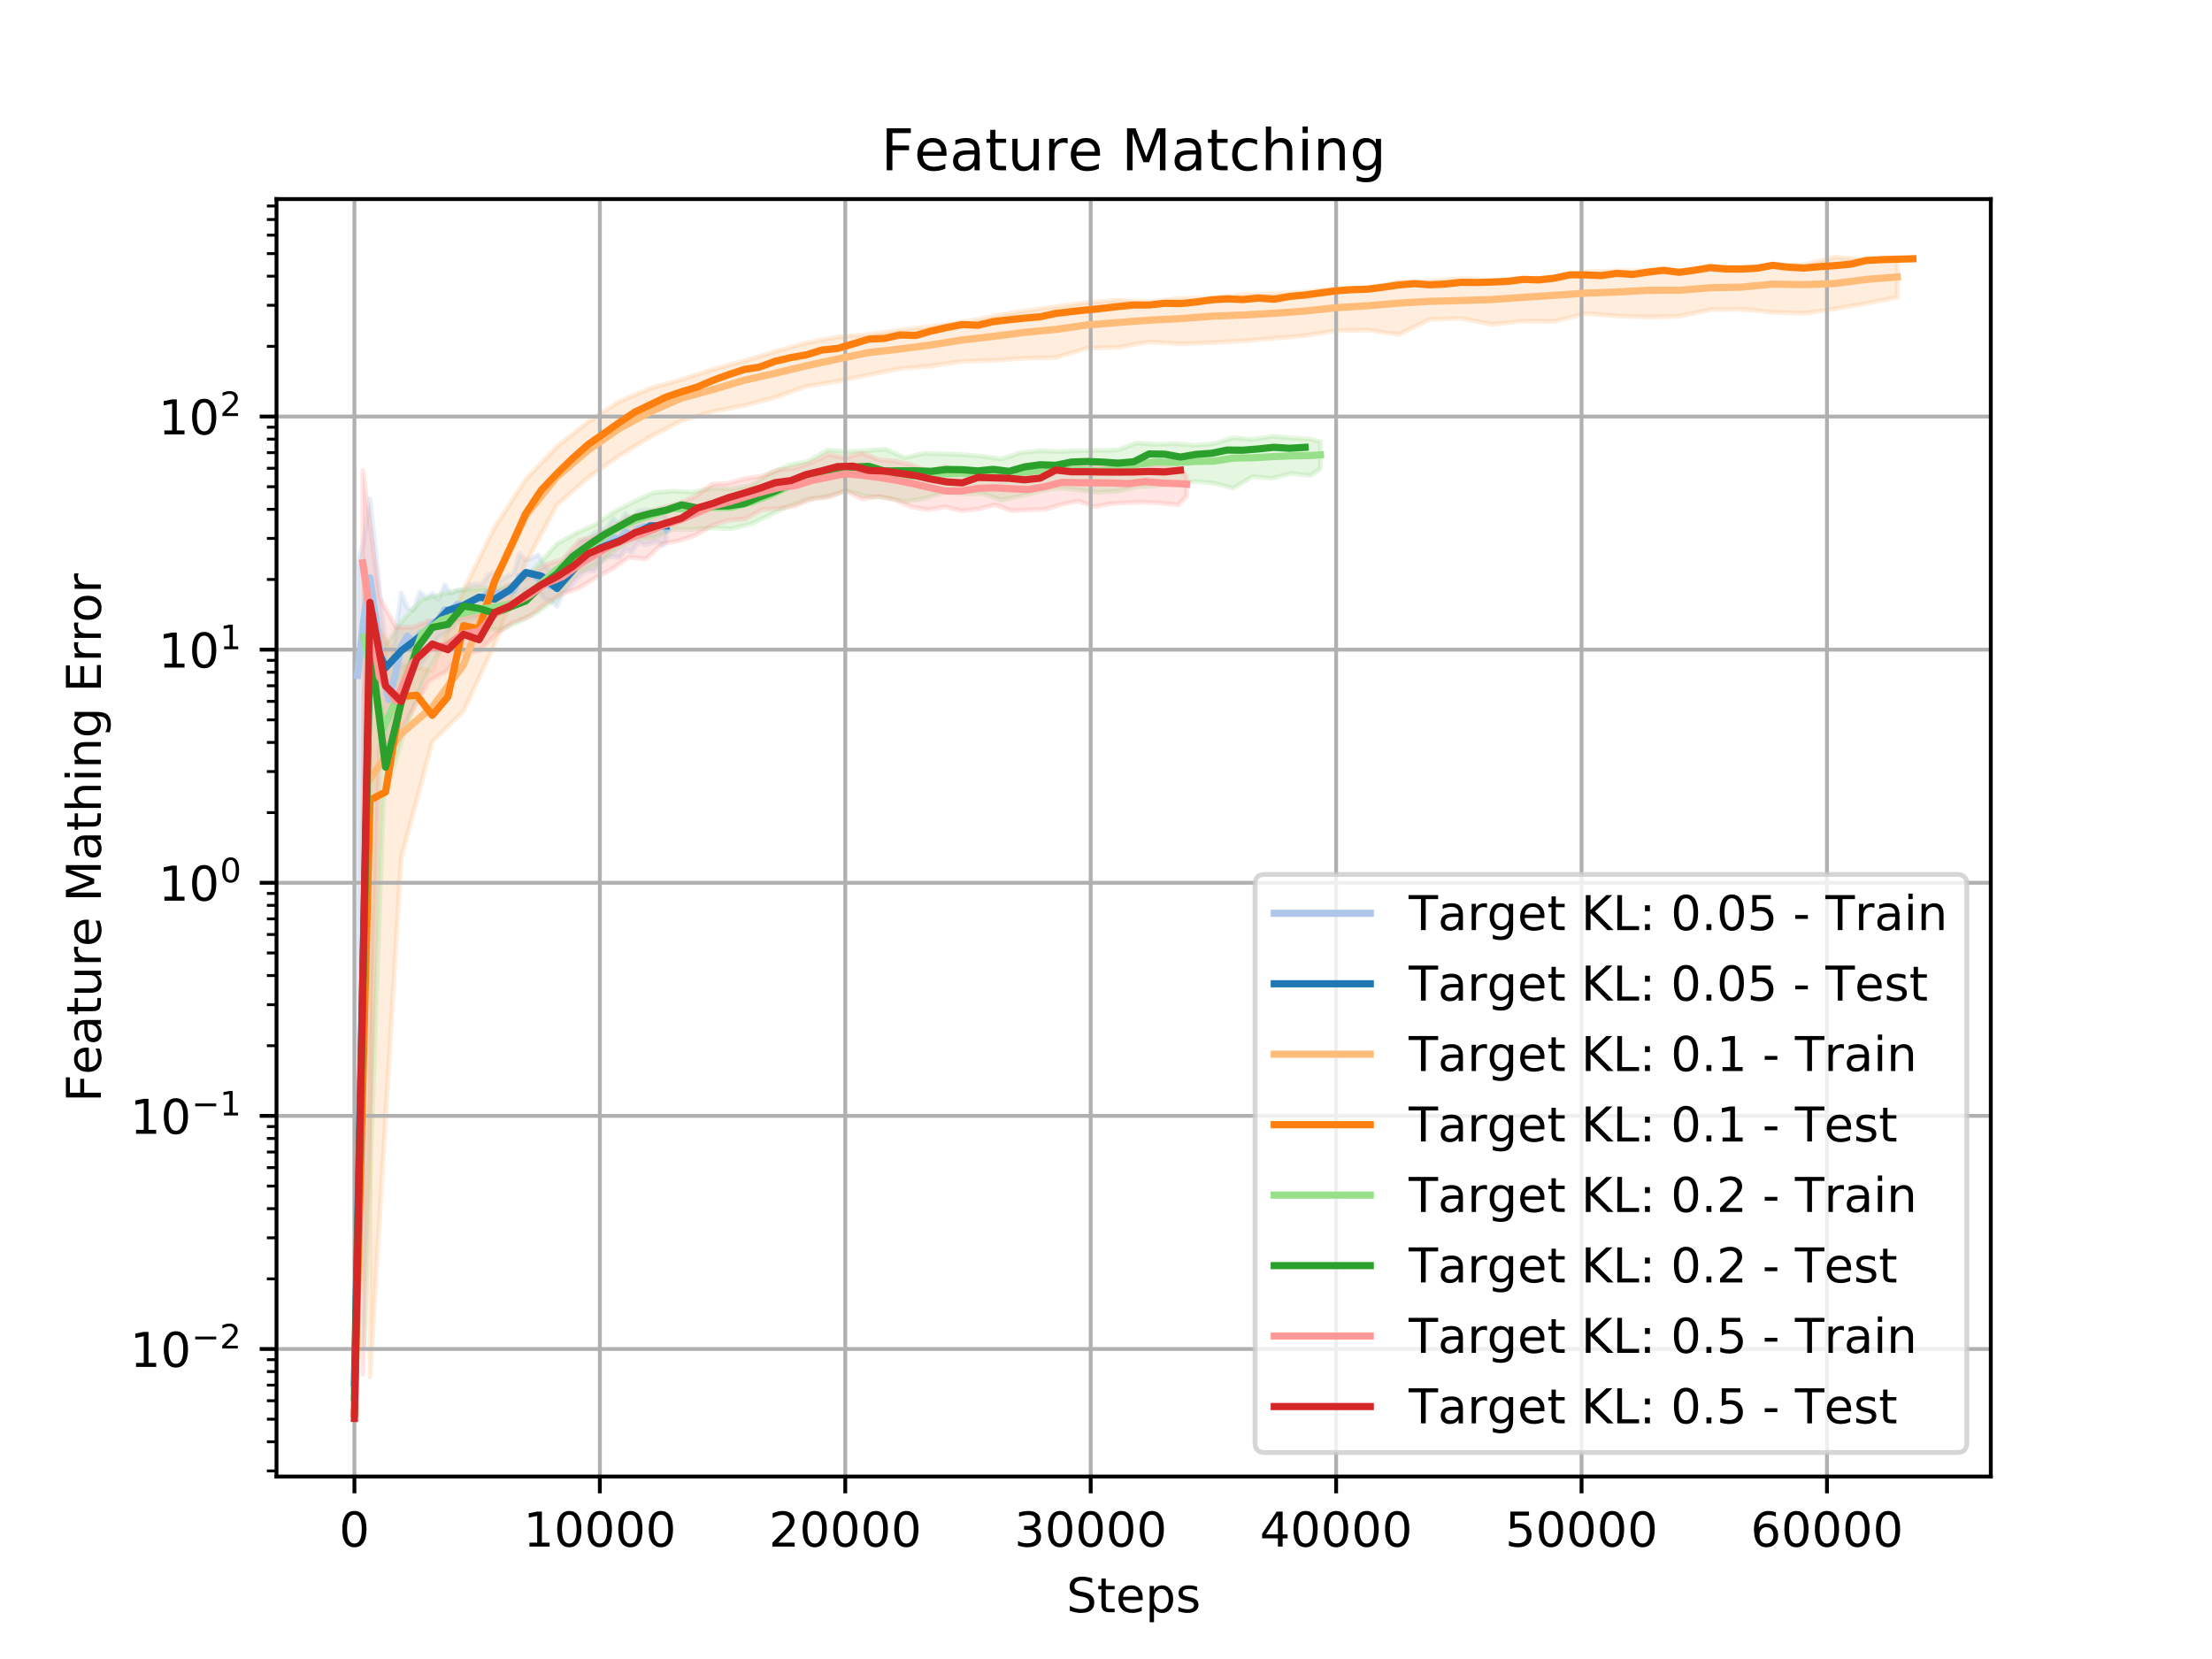 <?xml version="1.0" encoding="utf-8" standalone="no"?>
<!DOCTYPE svg PUBLIC "-//W3C//DTD SVG 1.1//EN"
  "http://www.w3.org/Graphics/SVG/1.1/DTD/svg11.dtd">
<!-- Created with matplotlib (https://matplotlib.org/) -->
<svg height="345.6pt" version="1.1" viewBox="0 0 460.8 345.6" width="460.8pt" xmlns="http://www.w3.org/2000/svg" xmlns:xlink="http://www.w3.org/1999/xlink">
 <defs>
  <style type="text/css">
*{stroke-linecap:butt;stroke-linejoin:round;}
  </style>
 </defs>
 <g id="figure_1">
  <g id="patch_1">
   <path d="M 0 345.6 
L 460.8 345.6 
L 460.8 0 
L 0 0 
z
" style="fill:#ffffff;"/>
  </g>
  <g id="axes_1">
   <g id="patch_2">
    <path d="M 57.6 307.584 
L 414.72 307.584 
L 414.72 41.472 
L 57.6 41.472 
z
" style="fill:#ffffff;"/>
   </g>
   <g id="PolyCollection_1">
    <defs>
     <path d="M 74.485 -228.155 
L 74.485 -74.457 
L 75.783 -200.802 
L 77.082 -210.18 
L 78.38 -202.465 
L 79.679 -196.235 
L 80.978 -189.03 
L 82.276 -197.412 
L 83.575 -201.442 
L 84.874 -206.941 
L 86.172 -205.869 
L 87.471 -206.947 
L 88.769 -208.615 
L 90.068 -211.277 
L 91.367 -212.798 
L 92.665 -213.655 
L 93.964 -214.565 
L 95.262 -216.264 
L 96.561 -215.587 
L 97.86 -216.523 
L 99.158 -216.942 
L 100.457 -217.046 
L 101.756 -217.495 
L 103.054 -218.652 
L 104.353 -218.204 
L 105.651 -218.539 
L 106.95 -219.468 
L 108.249 -220.021 
L 109.547 -222.809 
L 110.846 -221.788 
L 112.145 -222.472 
L 113.443 -220.821 
L 114.742 -220.381 
L 116.04 -219.299 
L 117.339 -222.074 
L 118.638 -223.163 
L 119.936 -224.854 
L 121.235 -226.071 
L 122.533 -226.684 
L 123.832 -226.653 
L 125.131 -228.421 
L 126.429 -229.398 
L 127.728 -229.657 
L 129.027 -229.429 
L 130.325 -231.151 
L 131.624 -230.603 
L 132.922 -232.684 
L 134.221 -232.12 
L 135.52 -232.382 
L 136.818 -232.773 
L 138.117 -231.972 
L 138.799 -232.844 
L 138.799 -237.659 
L 138.799 -237.659 
L 138.117 -239.548 
L 136.818 -239.157 
L 135.52 -239.282 
L 134.221 -239.36 
L 132.922 -239.161 
L 131.624 -236.952 
L 130.325 -238.584 
L 129.027 -236.561 
L 127.728 -237.648 
L 126.429 -235.703 
L 125.131 -234.836 
L 123.832 -234.585 
L 122.533 -233.327 
L 121.235 -232.943 
L 119.936 -230.803 
L 118.638 -230.188 
L 117.339 -228.455 
L 116.04 -227.049 
L 114.742 -226.702 
L 113.443 -227.717 
L 112.145 -230.023 
L 110.846 -229.377 
L 109.547 -228.906 
L 108.249 -230.288 
L 106.95 -226.014 
L 105.651 -225.616 
L 104.353 -224.622 
L 103.054 -226.343 
L 101.756 -225.901 
L 100.457 -223.959 
L 99.158 -223.904 
L 97.86 -223.83 
L 96.561 -222.587 
L 95.262 -222.659 
L 93.964 -221.946 
L 92.665 -223.799 
L 91.367 -220.669 
L 90.068 -221.981 
L 88.769 -221.022 
L 87.471 -222.298 
L 86.172 -218.486 
L 84.874 -218.96 
L 83.575 -222.054 
L 82.276 -212.576 
L 80.978 -207.404 
L 79.679 -216.747 
L 78.38 -229.845 
L 77.082 -241.675 
L 75.783 -232.869 
L 74.485 -228.155 
z
" id="m9f4c3d6ba7" style="stroke:#aec7e8;stroke-opacity:0.25;"/>
    </defs>
    <g clip-path="url(#p567b3551eb)">
     <use style="fill:#aec7e8;fill-opacity:0.25;stroke:#aec7e8;stroke-opacity:0.25;" x="0" xlink:href="#m9f4c3d6ba7" y="345.6"/>
    </g>
   </g>
   <g id="PolyCollection_2">
    <defs>
     <path d="M 77.082 -217.664 
L 77.082 -58.721 
L 83.575 -166.946 
L 90.068 -191.134 
L 96.561 -197.479 
L 103.054 -211.402 
L 109.547 -228.43 
L 116.04 -240.456 
L 122.533 -246.115 
L 129.027 -250.687 
L 135.52 -254.635 
L 142.013 -257.987 
L 148.506 -259.881 
L 154.999 -261.118 
L 161.492 -262.827 
L 167.985 -265.135 
L 174.478 -266.162 
L 180.971 -267.526 
L 187.464 -268.817 
L 193.957 -269.373 
L 200.451 -270.326 
L 206.944 -270.529 
L 213.437 -270.982 
L 219.93 -271.119 
L 226.423 -273.061 
L 232.916 -273.276 
L 239.409 -274.377 
L 245.902 -273.973 
L 252.395 -274.228 
L 258.888 -274.576 
L 265.381 -275.121 
L 271.875 -275.685 
L 278.368 -276.723 
L 284.861 -276.861 
L 291.354 -275.923 
L 297.847 -279.063 
L 304.34 -279.284 
L 310.833 -278.028 
L 317.326 -278.721 
L 323.819 -278.665 
L 330.312 -280.289 
L 336.805 -279.803 
L 343.299 -279.542 
L 349.792 -279.722 
L 356.285 -281.107 
L 362.778 -281.174 
L 369.271 -280.572 
L 375.764 -280.323 
L 382.257 -281.264 
L 388.75 -282.386 
L 395.243 -283.68 
L 395.243 -291.978 
L 395.243 -291.978 
L 388.75 -291.478 
L 382.257 -292.032 
L 375.764 -290.456 
L 369.271 -290.192 
L 362.778 -289.938 
L 356.285 -289.902 
L 349.792 -288.988 
L 343.299 -289.229 
L 336.805 -289.183 
L 330.312 -288.949 
L 323.819 -287.737 
L 317.326 -287.569 
L 310.833 -287.206 
L 304.34 -287.58 
L 297.847 -287.053 
L 291.354 -286.857 
L 284.861 -285.562 
L 278.368 -285.46 
L 271.875 -284.776 
L 265.381 -284.41 
L 258.888 -284.227 
L 252.395 -283.475 
L 245.902 -283.449 
L 239.409 -282.693 
L 232.916 -283.053 
L 226.423 -282.568 
L 219.93 -281.695 
L 213.437 -280.815 
L 206.944 -279.709 
L 200.451 -278.458 
L 193.957 -277.607 
L 187.464 -276.828 
L 180.971 -275.916 
L 174.478 -275.405 
L 167.985 -274.171 
L 161.492 -272.355 
L 154.999 -270.412 
L 148.506 -268.65 
L 142.013 -266.546 
L 135.52 -264.732 
L 129.027 -261.959 
L 122.533 -257.744 
L 116.04 -252.569 
L 109.547 -245.776 
L 103.054 -235.813 
L 96.561 -222.681 
L 90.068 -205.927 
L 83.575 -207.115 
L 77.082 -217.664 
z
" id="m751d20fb3a" style="stroke:#ffbb78;stroke-opacity:0.25;"/>
    </defs>
    <g clip-path="url(#p567b3551eb)">
     <use style="fill:#ffbb78;fill-opacity:0.25;stroke:#ffbb78;stroke-opacity:0.25;" x="0" xlink:href="#m751d20fb3a" y="345.6"/>
    </g>
   </g>
   <g id="PolyCollection_3">
    <defs>
     <path d="M 75.847 -228.427 
L 75.847 -65.017 
L 79.871 -178.861 
L 83.894 -191.967 
L 87.918 -203.294 
L 91.942 -210.968 
L 95.965 -213.489 
L 99.989 -214.881 
L 104.013 -214.291 
L 108.036 -216.047 
L 112.06 -218.104 
L 116.084 -221.057 
L 120.108 -226.318 
L 124.131 -227.883 
L 128.155 -231.031 
L 132.179 -233.358 
L 136.202 -233.584 
L 140.226 -235.323 
L 144.25 -235.338 
L 148.273 -235.609 
L 152.297 -235.456 
L 156.321 -236.407 
L 160.344 -238.298 
L 164.368 -240.204 
L 168.392 -241.667 
L 172.415 -242.255 
L 176.439 -243.388 
L 180.463 -242.232 
L 184.486 -241.97 
L 188.51 -241.116 
L 192.534 -241.749 
L 196.557 -242.984 
L 200.581 -242.71 
L 204.605 -242.756 
L 208.628 -241.475 
L 212.652 -242.279 
L 216.676 -243.322 
L 220.699 -243.957 
L 224.723 -243.547 
L 228.747 -243.039 
L 232.77 -243.292 
L 236.794 -244.171 
L 240.818 -244.403 
L 244.841 -244.982 
L 248.865 -245.304 
L 252.889 -244.953 
L 256.912 -243.916 
L 260.936 -246.334 
L 264.96 -245.957 
L 268.983 -246.988 
L 273.007 -246.548 
L 275.07 -247.924 
L 275.07 -253.548 
L 275.07 -253.548 
L 273.007 -254.113 
L 268.983 -254.375 
L 264.96 -254.706 
L 260.936 -254.05 
L 256.912 -254.408 
L 252.889 -253.157 
L 248.865 -252.831 
L 244.841 -253.174 
L 240.818 -253.022 
L 236.794 -253.316 
L 232.77 -251.841 
L 228.747 -251.771 
L 224.723 -251.701 
L 220.699 -251.533 
L 216.676 -251.683 
L 212.652 -251.304 
L 208.628 -249.968 
L 204.605 -250.553 
L 200.581 -250.888 
L 196.557 -251.039 
L 192.534 -251.184 
L 188.51 -250.231 
L 184.486 -252.032 
L 180.463 -251.695 
L 176.439 -251.501 
L 172.415 -251.864 
L 168.392 -249.515 
L 164.368 -248.698 
L 160.344 -246.96 
L 156.321 -244.437 
L 152.297 -243.746 
L 148.273 -243.904 
L 144.25 -243.065 
L 140.226 -243.284 
L 136.202 -242.955 
L 132.179 -241.163 
L 128.155 -239.092 
L 124.131 -236.379 
L 120.108 -234.563 
L 116.084 -232.343 
L 112.06 -227.857 
L 108.036 -224.18 
L 104.013 -223.16 
L 99.989 -223.016 
L 95.965 -222.698 
L 91.942 -221.79 
L 87.918 -220.707 
L 83.894 -216.413 
L 79.871 -210.585 
L 75.847 -228.427 
z
" id="m96ce0b0cd5" style="stroke:#98df8a;stroke-opacity:0.25;"/>
    </defs>
    <g clip-path="url(#p567b3551eb)">
     <use style="fill:#98df8a;fill-opacity:0.25;stroke:#98df8a;stroke-opacity:0.25;" x="0" xlink:href="#m96ce0b0cd5" y="345.6"/>
    </g>
   </g>
   <g id="PolyCollection_4">
    <defs>
     <path d="M 75.568 -247.559 
L 75.568 -59.36 
L 79.035 -190.089 
L 82.501 -191.676 
L 85.968 -197.818 
L 89.434 -203.815 
L 92.9 -205.71 
L 96.367 -209.606 
L 99.833 -210.036 
L 103.3 -213.448 
L 106.766 -215.913 
L 110.232 -217.213 
L 113.699 -219.954 
L 117.165 -221.913 
L 120.632 -223.131 
L 124.098 -225.29 
L 127.564 -227.12 
L 131.031 -229.533 
L 134.497 -229.148 
L 137.964 -232.339 
L 141.43 -232.973 
L 144.896 -234.11 
L 148.363 -236.183 
L 151.829 -237.231 
L 155.295 -237.518 
L 158.762 -239.466 
L 162.228 -239.664 
L 165.695 -240.23 
L 169.161 -241.699 
L 172.627 -242.009 
L 176.094 -243.377 
L 179.56 -241.663 
L 183.027 -242.194 
L 186.493 -241.457 
L 189.959 -239.979 
L 193.426 -239.447 
L 196.892 -240.042 
L 200.359 -239.211 
L 203.825 -239.587 
L 207.291 -240.463 
L 210.758 -239.216 
L 214.224 -239.405 
L 217.69 -239.511 
L 221.157 -240.543 
L 224.623 -241.229 
L 228.09 -240.026 
L 231.556 -240.725 
L 235.022 -240.893 
L 238.489 -241.01 
L 241.955 -240.79 
L 245.422 -240.431 
L 247.18 -242.184 
L 247.18 -246.414 
L 247.18 -246.414 
L 245.422 -248.159 
L 241.955 -248.463 
L 238.489 -249.017 
L 235.022 -249.484 
L 231.556 -248.024 
L 228.09 -248.893 
L 224.623 -248.834 
L 221.157 -248.54 
L 217.69 -248.172 
L 214.224 -247.301 
L 210.758 -247.305 
L 207.291 -246.924 
L 203.825 -247.468 
L 200.359 -246.932 
L 196.892 -248.386 
L 193.426 -247.42 
L 189.959 -248.738 
L 186.493 -249.519 
L 183.027 -249.813 
L 179.56 -251.226 
L 176.094 -250.198 
L 172.627 -250.915 
L 169.161 -249.261 
L 165.695 -248.101 
L 162.228 -247.716 
L 158.762 -246.429 
L 155.295 -245.916 
L 151.829 -244.934 
L 148.363 -244.715 
L 144.896 -242.238 
L 141.43 -240.743 
L 137.964 -239.886 
L 134.497 -238.806 
L 131.031 -237.883 
L 127.564 -235.758 
L 124.098 -233.936 
L 120.632 -232.957 
L 117.165 -229.085 
L 113.699 -227.94 
L 110.232 -225.46 
L 106.766 -223.933 
L 103.3 -222.006 
L 99.833 -217.748 
L 96.367 -217.042 
L 92.9 -215.62 
L 89.434 -216.35 
L 85.968 -214.916 
L 82.501 -214.915 
L 79.035 -221.187 
L 75.568 -247.559 
z
" id="md172012ecd" style="stroke:#ff9896;stroke-opacity:0.25;"/>
    </defs>
    <g clip-path="url(#p567b3551eb)">
     <use style="fill:#ff9896;fill-opacity:0.25;stroke:#ff9896;stroke-opacity:0.25;" x="0" xlink:href="#md172012ecd" y="345.6"/>
    </g>
   </g>
   <g id="matplotlib.axis_1">
    <g id="xtick_1">
     <g id="line2d_1">
      <path clip-path="url(#p567b3551eb)" d="M 73.833 307.584 
L 73.833 41.472 
" style="fill:none;stroke:#b0b0b0;stroke-linecap:square;stroke-width:0.8;"/>
     </g>
     <g id="line2d_2">
      <defs>
       <path d="M 0 0 
L 0 3.5 
" id="mceb7160569" style="stroke:#000000;stroke-width:0.8;"/>
      </defs>
      <g>
       <use style="stroke:#000000;stroke-width:0.8;" x="73.833" xlink:href="#mceb7160569" y="307.584"/>
      </g>
     </g>
     <g id="text_1">
      <!-- 0 -->
      <defs>
       <path d="M 31.781 66.406 
Q 24.172 66.406 20.328 58.906 
Q 16.5 51.422 16.5 36.375 
Q 16.5 21.391 20.328 13.891 
Q 24.172 6.391 31.781 6.391 
Q 39.453 6.391 43.281 13.891 
Q 47.125 21.391 47.125 36.375 
Q 47.125 51.422 43.281 58.906 
Q 39.453 66.406 31.781 66.406 
z
M 31.781 74.219 
Q 44.047 74.219 50.516 64.516 
Q 56.984 54.828 56.984 36.375 
Q 56.984 17.969 50.516 8.266 
Q 44.047 -1.422 31.781 -1.422 
Q 19.531 -1.422 13.062 8.266 
Q 6.594 17.969 6.594 36.375 
Q 6.594 54.828 13.062 64.516 
Q 19.531 74.219 31.781 74.219 
z
" id="DejaVuSans-48"/>
      </defs>
      <g transform="translate(70.651 322.182)scale(0.1 -0.1)">
       <use xlink:href="#DejaVuSans-48"/>
      </g>
     </g>
    </g>
    <g id="xtick_2">
     <g id="line2d_3">
      <path clip-path="url(#p567b3551eb)" d="M 124.959 307.584 
L 124.959 41.472 
" style="fill:none;stroke:#b0b0b0;stroke-linecap:square;stroke-width:0.8;"/>
     </g>
     <g id="line2d_4">
      <g>
       <use style="stroke:#000000;stroke-width:0.8;" x="124.959" xlink:href="#mceb7160569" y="307.584"/>
      </g>
     </g>
     <g id="text_2">
      <!-- 10000 -->
      <defs>
       <path d="M 12.406 8.297 
L 28.516 8.297 
L 28.516 63.922 
L 10.984 60.406 
L 10.984 69.391 
L 28.422 72.906 
L 38.281 72.906 
L 38.281 8.297 
L 54.391 8.297 
L 54.391 0 
L 12.406 0 
z
" id="DejaVuSans-49"/>
      </defs>
      <g transform="translate(109.053 322.182)scale(0.1 -0.1)">
       <use xlink:href="#DejaVuSans-49"/>
       <use x="63.623" xlink:href="#DejaVuSans-48"/>
       <use x="127.246" xlink:href="#DejaVuSans-48"/>
       <use x="190.869" xlink:href="#DejaVuSans-48"/>
       <use x="254.492" xlink:href="#DejaVuSans-48"/>
      </g>
     </g>
    </g>
    <g id="xtick_3">
     <g id="line2d_5">
      <path clip-path="url(#p567b3551eb)" d="M 176.086 307.584 
L 176.086 41.472 
" style="fill:none;stroke:#b0b0b0;stroke-linecap:square;stroke-width:0.8;"/>
     </g>
     <g id="line2d_6">
      <g>
       <use style="stroke:#000000;stroke-width:0.8;" x="176.086" xlink:href="#mceb7160569" y="307.584"/>
      </g>
     </g>
     <g id="text_3">
      <!-- 20000 -->
      <defs>
       <path d="M 19.188 8.297 
L 53.609 8.297 
L 53.609 0 
L 7.328 0 
L 7.328 8.297 
Q 12.938 14.109 22.625 23.891 
Q 32.328 33.688 34.812 36.531 
Q 39.547 41.844 41.422 45.531 
Q 43.312 49.219 43.312 52.781 
Q 43.312 58.594 39.234 62.25 
Q 35.156 65.922 28.609 65.922 
Q 23.969 65.922 18.812 64.312 
Q 13.672 62.703 7.812 59.422 
L 7.812 69.391 
Q 13.766 71.781 18.938 73 
Q 24.125 74.219 28.422 74.219 
Q 39.75 74.219 46.484 68.547 
Q 53.219 62.891 53.219 53.422 
Q 53.219 48.922 51.531 44.891 
Q 49.859 40.875 45.406 35.406 
Q 44.188 33.984 37.641 27.219 
Q 31.109 20.453 19.188 8.297 
z
" id="DejaVuSans-50"/>
      </defs>
      <g transform="translate(160.18 322.182)scale(0.1 -0.1)">
       <use xlink:href="#DejaVuSans-50"/>
       <use x="63.623" xlink:href="#DejaVuSans-48"/>
       <use x="127.246" xlink:href="#DejaVuSans-48"/>
       <use x="190.869" xlink:href="#DejaVuSans-48"/>
       <use x="254.492" xlink:href="#DejaVuSans-48"/>
      </g>
     </g>
    </g>
    <g id="xtick_4">
     <g id="line2d_7">
      <path clip-path="url(#p567b3551eb)" d="M 227.213 307.584 
L 227.213 41.472 
" style="fill:none;stroke:#b0b0b0;stroke-linecap:square;stroke-width:0.8;"/>
     </g>
     <g id="line2d_8">
      <g>
       <use style="stroke:#000000;stroke-width:0.8;" x="227.213" xlink:href="#mceb7160569" y="307.584"/>
      </g>
     </g>
     <g id="text_4">
      <!-- 30000 -->
      <defs>
       <path d="M 40.578 39.312 
Q 47.656 37.797 51.625 33 
Q 55.609 28.219 55.609 21.188 
Q 55.609 10.406 48.188 4.484 
Q 40.766 -1.422 27.094 -1.422 
Q 22.516 -1.422 17.656 -0.516 
Q 12.797 0.391 7.625 2.203 
L 7.625 11.719 
Q 11.719 9.328 16.594 8.109 
Q 21.484 6.891 26.812 6.891 
Q 36.078 6.891 40.938 10.547 
Q 45.797 14.203 45.797 21.188 
Q 45.797 27.641 41.281 31.266 
Q 36.766 34.906 28.719 34.906 
L 20.219 34.906 
L 20.219 43.016 
L 29.109 43.016 
Q 36.375 43.016 40.234 45.922 
Q 44.094 48.828 44.094 54.297 
Q 44.094 59.906 40.109 62.906 
Q 36.141 65.922 28.719 65.922 
Q 24.656 65.922 20.016 65.031 
Q 15.375 64.156 9.812 62.312 
L 9.812 71.094 
Q 15.438 72.656 20.344 73.438 
Q 25.25 74.219 29.594 74.219 
Q 40.828 74.219 47.359 69.109 
Q 53.906 64.016 53.906 55.328 
Q 53.906 49.266 50.438 45.094 
Q 46.969 40.922 40.578 39.312 
z
" id="DejaVuSans-51"/>
      </defs>
      <g transform="translate(211.307 322.182)scale(0.1 -0.1)">
       <use xlink:href="#DejaVuSans-51"/>
       <use x="63.623" xlink:href="#DejaVuSans-48"/>
       <use x="127.246" xlink:href="#DejaVuSans-48"/>
       <use x="190.869" xlink:href="#DejaVuSans-48"/>
       <use x="254.492" xlink:href="#DejaVuSans-48"/>
      </g>
     </g>
    </g>
    <g id="xtick_5">
     <g id="line2d_9">
      <path clip-path="url(#p567b3551eb)" d="M 278.34 307.584 
L 278.34 41.472 
" style="fill:none;stroke:#b0b0b0;stroke-linecap:square;stroke-width:0.8;"/>
     </g>
     <g id="line2d_10">
      <g>
       <use style="stroke:#000000;stroke-width:0.8;" x="278.34" xlink:href="#mceb7160569" y="307.584"/>
      </g>
     </g>
     <g id="text_5">
      <!-- 40000 -->
      <defs>
       <path d="M 37.797 64.312 
L 12.891 25.391 
L 37.797 25.391 
z
M 35.203 72.906 
L 47.609 72.906 
L 47.609 25.391 
L 58.016 25.391 
L 58.016 17.188 
L 47.609 17.188 
L 47.609 0 
L 37.797 0 
L 37.797 17.188 
L 4.891 17.188 
L 4.891 26.703 
z
" id="DejaVuSans-52"/>
      </defs>
      <g transform="translate(262.433 322.182)scale(0.1 -0.1)">
       <use xlink:href="#DejaVuSans-52"/>
       <use x="63.623" xlink:href="#DejaVuSans-48"/>
       <use x="127.246" xlink:href="#DejaVuSans-48"/>
       <use x="190.869" xlink:href="#DejaVuSans-48"/>
       <use x="254.492" xlink:href="#DejaVuSans-48"/>
      </g>
     </g>
    </g>
    <g id="xtick_6">
     <g id="line2d_11">
      <path clip-path="url(#p567b3551eb)" d="M 329.466 307.584 
L 329.466 41.472 
" style="fill:none;stroke:#b0b0b0;stroke-linecap:square;stroke-width:0.8;"/>
     </g>
     <g id="line2d_12">
      <g>
       <use style="stroke:#000000;stroke-width:0.8;" x="329.466" xlink:href="#mceb7160569" y="307.584"/>
      </g>
     </g>
     <g id="text_6">
      <!-- 50000 -->
      <defs>
       <path d="M 10.797 72.906 
L 49.516 72.906 
L 49.516 64.594 
L 19.828 64.594 
L 19.828 46.734 
Q 21.969 47.469 24.109 47.828 
Q 26.266 48.188 28.422 48.188 
Q 40.625 48.188 47.75 41.5 
Q 54.891 34.812 54.891 23.391 
Q 54.891 11.625 47.562 5.094 
Q 40.234 -1.422 26.906 -1.422 
Q 22.312 -1.422 17.547 -0.641 
Q 12.797 0.141 7.719 1.703 
L 7.719 11.625 
Q 12.109 9.234 16.797 8.062 
Q 21.484 6.891 26.703 6.891 
Q 35.156 6.891 40.078 11.328 
Q 45.016 15.766 45.016 23.391 
Q 45.016 31 40.078 35.438 
Q 35.156 39.891 26.703 39.891 
Q 22.75 39.891 18.812 39.016 
Q 14.891 38.141 10.797 36.281 
z
" id="DejaVuSans-53"/>
      </defs>
      <g transform="translate(313.56 322.182)scale(0.1 -0.1)">
       <use xlink:href="#DejaVuSans-53"/>
       <use x="63.623" xlink:href="#DejaVuSans-48"/>
       <use x="127.246" xlink:href="#DejaVuSans-48"/>
       <use x="190.869" xlink:href="#DejaVuSans-48"/>
       <use x="254.492" xlink:href="#DejaVuSans-48"/>
      </g>
     </g>
    </g>
    <g id="xtick_7">
     <g id="line2d_13">
      <path clip-path="url(#p567b3551eb)" d="M 380.593 307.584 
L 380.593 41.472 
" style="fill:none;stroke:#b0b0b0;stroke-linecap:square;stroke-width:0.8;"/>
     </g>
     <g id="line2d_14">
      <g>
       <use style="stroke:#000000;stroke-width:0.8;" x="380.593" xlink:href="#mceb7160569" y="307.584"/>
      </g>
     </g>
     <g id="text_7">
      <!-- 60000 -->
      <defs>
       <path d="M 33.016 40.375 
Q 26.375 40.375 22.484 35.828 
Q 18.609 31.297 18.609 23.391 
Q 18.609 15.531 22.484 10.953 
Q 26.375 6.391 33.016 6.391 
Q 39.656 6.391 43.531 10.953 
Q 47.406 15.531 47.406 23.391 
Q 47.406 31.297 43.531 35.828 
Q 39.656 40.375 33.016 40.375 
z
M 52.594 71.297 
L 52.594 62.312 
Q 48.875 64.062 45.094 64.984 
Q 41.312 65.922 37.594 65.922 
Q 27.828 65.922 22.672 59.328 
Q 17.531 52.734 16.797 39.406 
Q 19.672 43.656 24.016 45.922 
Q 28.375 48.188 33.594 48.188 
Q 44.578 48.188 50.953 41.516 
Q 57.328 34.859 57.328 23.391 
Q 57.328 12.156 50.688 5.359 
Q 44.047 -1.422 33.016 -1.422 
Q 20.359 -1.422 13.672 8.266 
Q 6.984 17.969 6.984 36.375 
Q 6.984 53.656 15.188 63.938 
Q 23.391 74.219 37.203 74.219 
Q 40.922 74.219 44.703 73.484 
Q 48.484 72.75 52.594 71.297 
z
" id="DejaVuSans-54"/>
      </defs>
      <g transform="translate(364.687 322.182)scale(0.1 -0.1)">
       <use xlink:href="#DejaVuSans-54"/>
       <use x="63.623" xlink:href="#DejaVuSans-48"/>
       <use x="127.246" xlink:href="#DejaVuSans-48"/>
       <use x="190.869" xlink:href="#DejaVuSans-48"/>
       <use x="254.492" xlink:href="#DejaVuSans-48"/>
      </g>
     </g>
    </g>
    <g id="text_8">
     <!-- Steps -->
     <defs>
      <path d="M 53.516 70.516 
L 53.516 60.891 
Q 47.906 63.578 42.922 64.891 
Q 37.938 66.219 33.297 66.219 
Q 25.25 66.219 20.875 63.094 
Q 16.5 59.969 16.5 54.203 
Q 16.5 49.359 19.406 46.891 
Q 22.312 44.438 30.422 42.922 
L 36.375 41.703 
Q 47.406 39.594 52.656 34.297 
Q 57.906 29 57.906 20.125 
Q 57.906 9.516 50.797 4.047 
Q 43.703 -1.422 29.984 -1.422 
Q 24.812 -1.422 18.969 -0.25 
Q 13.141 0.922 6.891 3.219 
L 6.891 13.375 
Q 12.891 10.016 18.656 8.297 
Q 24.422 6.594 29.984 6.594 
Q 38.422 6.594 43.016 9.906 
Q 47.609 13.234 47.609 19.391 
Q 47.609 24.75 44.312 27.781 
Q 41.016 30.812 33.5 32.328 
L 27.484 33.5 
Q 16.453 35.688 11.516 40.375 
Q 6.594 45.062 6.594 53.422 
Q 6.594 63.094 13.406 68.656 
Q 20.219 74.219 32.172 74.219 
Q 37.312 74.219 42.625 73.281 
Q 47.953 72.359 53.516 70.516 
z
" id="DejaVuSans-83"/>
      <path d="M 18.312 70.219 
L 18.312 54.688 
L 36.812 54.688 
L 36.812 47.703 
L 18.312 47.703 
L 18.312 18.016 
Q 18.312 11.328 20.141 9.422 
Q 21.969 7.516 27.594 7.516 
L 36.812 7.516 
L 36.812 0 
L 27.594 0 
Q 17.188 0 13.234 3.875 
Q 9.281 7.766 9.281 18.016 
L 9.281 47.703 
L 2.688 47.703 
L 2.688 54.688 
L 9.281 54.688 
L 9.281 70.219 
z
" id="DejaVuSans-116"/>
      <path d="M 56.203 29.594 
L 56.203 25.203 
L 14.891 25.203 
Q 15.484 15.922 20.484 11.062 
Q 25.484 6.203 34.422 6.203 
Q 39.594 6.203 44.453 7.469 
Q 49.312 8.734 54.109 11.281 
L 54.109 2.781 
Q 49.266 0.734 44.188 -0.344 
Q 39.109 -1.422 33.891 -1.422 
Q 20.797 -1.422 13.156 6.188 
Q 5.516 13.812 5.516 26.812 
Q 5.516 40.234 12.766 48.109 
Q 20.016 56 32.328 56 
Q 43.359 56 49.781 48.891 
Q 56.203 41.797 56.203 29.594 
z
M 47.219 32.234 
Q 47.125 39.594 43.094 43.984 
Q 39.062 48.391 32.422 48.391 
Q 24.906 48.391 20.391 44.141 
Q 15.875 39.891 15.188 32.172 
z
" id="DejaVuSans-101"/>
      <path d="M 18.109 8.203 
L 18.109 -20.797 
L 9.078 -20.797 
L 9.078 54.688 
L 18.109 54.688 
L 18.109 46.391 
Q 20.953 51.266 25.266 53.625 
Q 29.594 56 35.594 56 
Q 45.562 56 51.781 48.094 
Q 58.016 40.188 58.016 27.297 
Q 58.016 14.406 51.781 6.484 
Q 45.562 -1.422 35.594 -1.422 
Q 29.594 -1.422 25.266 0.953 
Q 20.953 3.328 18.109 8.203 
z
M 48.688 27.297 
Q 48.688 37.203 44.609 42.844 
Q 40.531 48.484 33.406 48.484 
Q 26.266 48.484 22.188 42.844 
Q 18.109 37.203 18.109 27.297 
Q 18.109 17.391 22.188 11.75 
Q 26.266 6.109 33.406 6.109 
Q 40.531 6.109 44.609 11.75 
Q 48.688 17.391 48.688 27.297 
z
" id="DejaVuSans-112"/>
      <path d="M 44.281 53.078 
L 44.281 44.578 
Q 40.484 46.531 36.375 47.5 
Q 32.281 48.484 27.875 48.484 
Q 21.188 48.484 17.844 46.438 
Q 14.5 44.391 14.5 40.281 
Q 14.5 37.156 16.891 35.375 
Q 19.281 33.594 26.516 31.984 
L 29.594 31.297 
Q 39.156 29.25 43.188 25.516 
Q 47.219 21.781 47.219 15.094 
Q 47.219 7.469 41.188 3.016 
Q 35.156 -1.422 24.609 -1.422 
Q 20.219 -1.422 15.453 -0.562 
Q 10.688 0.297 5.422 2 
L 5.422 11.281 
Q 10.406 8.688 15.234 7.391 
Q 20.062 6.109 24.812 6.109 
Q 31.156 6.109 34.562 8.281 
Q 37.984 10.453 37.984 14.406 
Q 37.984 18.062 35.516 20.016 
Q 33.062 21.969 24.703 23.781 
L 21.578 24.516 
Q 13.234 26.266 9.516 29.906 
Q 5.812 33.547 5.812 39.891 
Q 5.812 47.609 11.281 51.797 
Q 16.75 56 26.812 56 
Q 31.781 56 36.172 55.266 
Q 40.578 54.547 44.281 53.078 
z
" id="DejaVuSans-115"/>
     </defs>
     <g transform="translate(222.17 335.861)scale(0.1 -0.1)">
      <use xlink:href="#DejaVuSans-83"/>
      <use x="63.477" xlink:href="#DejaVuSans-116"/>
      <use x="102.686" xlink:href="#DejaVuSans-101"/>
      <use x="164.209" xlink:href="#DejaVuSans-112"/>
      <use x="227.686" xlink:href="#DejaVuSans-115"/>
     </g>
    </g>
   </g>
   <g id="matplotlib.axis_2">
    <g id="ytick_1">
     <g id="line2d_15">
      <path clip-path="url(#p567b3551eb)" d="M 57.6 281.025 
L 414.72 281.025 
" style="fill:none;stroke:#b0b0b0;stroke-linecap:square;stroke-width:0.8;"/>
     </g>
     <g id="line2d_16">
      <defs>
       <path d="M 0 0 
L -3.5 0 
" id="ma9ef9df54c" style="stroke:#000000;stroke-width:0.8;"/>
      </defs>
      <g>
       <use style="stroke:#000000;stroke-width:0.8;" x="57.6" xlink:href="#ma9ef9df54c" y="281.025"/>
      </g>
     </g>
     <g id="text_9">
      <!-- $\mathdefault{10^{-2}}$ -->
      <defs>
       <path d="M 10.594 35.5 
L 73.188 35.5 
L 73.188 27.203 
L 10.594 27.203 
z
" id="DejaVuSans-8722"/>
      </defs>
      <g transform="translate(27.1 284.824)scale(0.1 -0.1)">
       <use transform="translate(0 0.766)" xlink:href="#DejaVuSans-49"/>
       <use transform="translate(63.623 0.766)" xlink:href="#DejaVuSans-48"/>
       <use transform="translate(128.203 39.047)scale(0.7)" xlink:href="#DejaVuSans-8722"/>
       <use transform="translate(186.855 39.047)scale(0.7)" xlink:href="#DejaVuSans-50"/>
      </g>
     </g>
    </g>
    <g id="ytick_2">
     <g id="line2d_17">
      <path clip-path="url(#p567b3551eb)" d="M 57.6 232.461 
L 414.72 232.461 
" style="fill:none;stroke:#b0b0b0;stroke-linecap:square;stroke-width:0.8;"/>
     </g>
     <g id="line2d_18">
      <g>
       <use style="stroke:#000000;stroke-width:0.8;" x="57.6" xlink:href="#ma9ef9df54c" y="232.461"/>
      </g>
     </g>
     <g id="text_10">
      <!-- $\mathdefault{10^{-1}}$ -->
      <g transform="translate(27.1 236.261)scale(0.1 -0.1)">
       <use transform="translate(0 0.684)" xlink:href="#DejaVuSans-49"/>
       <use transform="translate(63.623 0.684)" xlink:href="#DejaVuSans-48"/>
       <use transform="translate(128.203 38.966)scale(0.7)" xlink:href="#DejaVuSans-8722"/>
       <use transform="translate(186.855 38.966)scale(0.7)" xlink:href="#DejaVuSans-49"/>
      </g>
     </g>
    </g>
    <g id="ytick_3">
     <g id="line2d_19">
      <path clip-path="url(#p567b3551eb)" d="M 57.6 183.898 
L 414.72 183.898 
" style="fill:none;stroke:#b0b0b0;stroke-linecap:square;stroke-width:0.8;"/>
     </g>
     <g id="line2d_20">
      <g>
       <use style="stroke:#000000;stroke-width:0.8;" x="57.6" xlink:href="#ma9ef9df54c" y="183.898"/>
      </g>
     </g>
     <g id="text_11">
      <!-- $\mathdefault{10^{0}}$ -->
      <g transform="translate(33 187.697)scale(0.1 -0.1)">
       <use transform="translate(0 0.766)" xlink:href="#DejaVuSans-49"/>
       <use transform="translate(63.623 0.766)" xlink:href="#DejaVuSans-48"/>
       <use transform="translate(128.203 39.047)scale(0.7)" xlink:href="#DejaVuSans-48"/>
      </g>
     </g>
    </g>
    <g id="ytick_4">
     <g id="line2d_21">
      <path clip-path="url(#p567b3551eb)" d="M 57.6 135.334 
L 414.72 135.334 
" style="fill:none;stroke:#b0b0b0;stroke-linecap:square;stroke-width:0.8;"/>
     </g>
     <g id="line2d_22">
      <g>
       <use style="stroke:#000000;stroke-width:0.8;" x="57.6" xlink:href="#ma9ef9df54c" y="135.334"/>
      </g>
     </g>
     <g id="text_12">
      <!-- $\mathdefault{10^{1}}$ -->
      <g transform="translate(33 139.134)scale(0.1 -0.1)">
       <use transform="translate(0 0.684)" xlink:href="#DejaVuSans-49"/>
       <use transform="translate(63.623 0.684)" xlink:href="#DejaVuSans-48"/>
       <use transform="translate(128.203 38.966)scale(0.7)" xlink:href="#DejaVuSans-49"/>
      </g>
     </g>
    </g>
    <g id="ytick_5">
     <g id="line2d_23">
      <path clip-path="url(#p567b3551eb)" d="M 57.6 86.771 
L 414.72 86.771 
" style="fill:none;stroke:#b0b0b0;stroke-linecap:square;stroke-width:0.8;"/>
     </g>
     <g id="line2d_24">
      <g>
       <use style="stroke:#000000;stroke-width:0.8;" x="57.6" xlink:href="#ma9ef9df54c" y="86.771"/>
      </g>
     </g>
     <g id="text_13">
      <!-- $\mathdefault{10^{2}}$ -->
      <g transform="translate(33 90.57)scale(0.1 -0.1)">
       <use transform="translate(0 0.766)" xlink:href="#DejaVuSans-49"/>
       <use transform="translate(63.623 0.766)" xlink:href="#DejaVuSans-48"/>
       <use transform="translate(128.203 39.047)scale(0.7)" xlink:href="#DejaVuSans-50"/>
      </g>
     </g>
    </g>
    <g id="ytick_6">
     <g id="line2d_25">
      <defs>
       <path d="M 0 0 
L -2 0 
" id="m51998a2bdc" style="stroke:#000000;stroke-width:0.6;"/>
      </defs>
      <g>
       <use style="stroke:#000000;stroke-width:0.6;" x="57.6" xlink:href="#m51998a2bdc" y="306.417"/>
      </g>
     </g>
    </g>
    <g id="ytick_7">
     <g id="line2d_26">
      <g>
       <use style="stroke:#000000;stroke-width:0.6;" x="57.6" xlink:href="#m51998a2bdc" y="300.35"/>
      </g>
     </g>
    </g>
    <g id="ytick_8">
     <g id="line2d_27">
      <g>
       <use style="stroke:#000000;stroke-width:0.6;" x="57.6" xlink:href="#m51998a2bdc" y="295.644"/>
      </g>
     </g>
    </g>
    <g id="ytick_9">
     <g id="line2d_28">
      <g>
       <use style="stroke:#000000;stroke-width:0.6;" x="57.6" xlink:href="#m51998a2bdc" y="291.798"/>
      </g>
     </g>
    </g>
    <g id="ytick_10">
     <g id="line2d_29">
      <g>
       <use style="stroke:#000000;stroke-width:0.6;" x="57.6" xlink:href="#m51998a2bdc" y="288.547"/>
      </g>
     </g>
    </g>
    <g id="ytick_11">
     <g id="line2d_30">
      <g>
       <use style="stroke:#000000;stroke-width:0.6;" x="57.6" xlink:href="#m51998a2bdc" y="285.731"/>
      </g>
     </g>
    </g>
    <g id="ytick_12">
     <g id="line2d_31">
      <g>
       <use style="stroke:#000000;stroke-width:0.6;" x="57.6" xlink:href="#m51998a2bdc" y="283.247"/>
      </g>
     </g>
    </g>
    <g id="ytick_13">
     <g id="line2d_32">
      <g>
       <use style="stroke:#000000;stroke-width:0.6;" x="57.6" xlink:href="#m51998a2bdc" y="266.406"/>
      </g>
     </g>
    </g>
    <g id="ytick_14">
     <g id="line2d_33">
      <g>
       <use style="stroke:#000000;stroke-width:0.6;" x="57.6" xlink:href="#m51998a2bdc" y="257.854"/>
      </g>
     </g>
    </g>
    <g id="ytick_15">
     <g id="line2d_34">
      <g>
       <use style="stroke:#000000;stroke-width:0.6;" x="57.6" xlink:href="#m51998a2bdc" y="251.787"/>
      </g>
     </g>
    </g>
    <g id="ytick_16">
     <g id="line2d_35">
      <g>
       <use style="stroke:#000000;stroke-width:0.6;" x="57.6" xlink:href="#m51998a2bdc" y="247.08"/>
      </g>
     </g>
    </g>
    <g id="ytick_17">
     <g id="line2d_36">
      <g>
       <use style="stroke:#000000;stroke-width:0.6;" x="57.6" xlink:href="#m51998a2bdc" y="243.235"/>
      </g>
     </g>
    </g>
    <g id="ytick_18">
     <g id="line2d_37">
      <g>
       <use style="stroke:#000000;stroke-width:0.6;" x="57.6" xlink:href="#m51998a2bdc" y="239.984"/>
      </g>
     </g>
    </g>
    <g id="ytick_19">
     <g id="line2d_38">
      <g>
       <use style="stroke:#000000;stroke-width:0.6;" x="57.6" xlink:href="#m51998a2bdc" y="237.168"/>
      </g>
     </g>
    </g>
    <g id="ytick_20">
     <g id="line2d_39">
      <g>
       <use style="stroke:#000000;stroke-width:0.6;" x="57.6" xlink:href="#m51998a2bdc" y="234.683"/>
      </g>
     </g>
    </g>
    <g id="ytick_21">
     <g id="line2d_40">
      <g>
       <use style="stroke:#000000;stroke-width:0.6;" x="57.6" xlink:href="#m51998a2bdc" y="217.842"/>
      </g>
     </g>
    </g>
    <g id="ytick_22">
     <g id="line2d_41">
      <g>
       <use style="stroke:#000000;stroke-width:0.6;" x="57.6" xlink:href="#m51998a2bdc" y="209.291"/>
      </g>
     </g>
    </g>
    <g id="ytick_23">
     <g id="line2d_42">
      <g>
       <use style="stroke:#000000;stroke-width:0.6;" x="57.6" xlink:href="#m51998a2bdc" y="203.223"/>
      </g>
     </g>
    </g>
    <g id="ytick_24">
     <g id="line2d_43">
      <g>
       <use style="stroke:#000000;stroke-width:0.6;" x="57.6" xlink:href="#m51998a2bdc" y="198.517"/>
      </g>
     </g>
    </g>
    <g id="ytick_25">
     <g id="line2d_44">
      <g>
       <use style="stroke:#000000;stroke-width:0.6;" x="57.6" xlink:href="#m51998a2bdc" y="194.672"/>
      </g>
     </g>
    </g>
    <g id="ytick_26">
     <g id="line2d_45">
      <g>
       <use style="stroke:#000000;stroke-width:0.6;" x="57.6" xlink:href="#m51998a2bdc" y="191.42"/>
      </g>
     </g>
    </g>
    <g id="ytick_27">
     <g id="line2d_46">
      <g>
       <use style="stroke:#000000;stroke-width:0.6;" x="57.6" xlink:href="#m51998a2bdc" y="188.604"/>
      </g>
     </g>
    </g>
    <g id="ytick_28">
     <g id="line2d_47">
      <g>
       <use style="stroke:#000000;stroke-width:0.6;" x="57.6" xlink:href="#m51998a2bdc" y="186.12"/>
      </g>
     </g>
    </g>
    <g id="ytick_29">
     <g id="line2d_48">
      <g>
       <use style="stroke:#000000;stroke-width:0.6;" x="57.6" xlink:href="#m51998a2bdc" y="169.279"/>
      </g>
     </g>
    </g>
    <g id="ytick_30">
     <g id="line2d_49">
      <g>
       <use style="stroke:#000000;stroke-width:0.6;" x="57.6" xlink:href="#m51998a2bdc" y="160.727"/>
      </g>
     </g>
    </g>
    <g id="ytick_31">
     <g id="line2d_50">
      <g>
       <use style="stroke:#000000;stroke-width:0.6;" x="57.6" xlink:href="#m51998a2bdc" y="154.66"/>
      </g>
     </g>
    </g>
    <g id="ytick_32">
     <g id="line2d_51">
      <g>
       <use style="stroke:#000000;stroke-width:0.6;" x="57.6" xlink:href="#m51998a2bdc" y="149.954"/>
      </g>
     </g>
    </g>
    <g id="ytick_33">
     <g id="line2d_52">
      <g>
       <use style="stroke:#000000;stroke-width:0.6;" x="57.6" xlink:href="#m51998a2bdc" y="146.108"/>
      </g>
     </g>
    </g>
    <g id="ytick_34">
     <g id="line2d_53">
      <g>
       <use style="stroke:#000000;stroke-width:0.6;" x="57.6" xlink:href="#m51998a2bdc" y="142.857"/>
      </g>
     </g>
    </g>
    <g id="ytick_35">
     <g id="line2d_54">
      <g>
       <use style="stroke:#000000;stroke-width:0.6;" x="57.6" xlink:href="#m51998a2bdc" y="140.041"/>
      </g>
     </g>
    </g>
    <g id="ytick_36">
     <g id="line2d_55">
      <g>
       <use style="stroke:#000000;stroke-width:0.6;" x="57.6" xlink:href="#m51998a2bdc" y="137.557"/>
      </g>
     </g>
    </g>
    <g id="ytick_37">
     <g id="line2d_56">
      <g>
       <use style="stroke:#000000;stroke-width:0.6;" x="57.6" xlink:href="#m51998a2bdc" y="120.715"/>
      </g>
     </g>
    </g>
    <g id="ytick_38">
     <g id="line2d_57">
      <g>
       <use style="stroke:#000000;stroke-width:0.6;" x="57.6" xlink:href="#m51998a2bdc" y="112.164"/>
      </g>
     </g>
    </g>
    <g id="ytick_39">
     <g id="line2d_58">
      <g>
       <use style="stroke:#000000;stroke-width:0.6;" x="57.6" xlink:href="#m51998a2bdc" y="106.096"/>
      </g>
     </g>
    </g>
    <g id="ytick_40">
     <g id="line2d_59">
      <g>
       <use style="stroke:#000000;stroke-width:0.6;" x="57.6" xlink:href="#m51998a2bdc" y="101.39"/>
      </g>
     </g>
    </g>
    <g id="ytick_41">
     <g id="line2d_60">
      <g>
       <use style="stroke:#000000;stroke-width:0.6;" x="57.6" xlink:href="#m51998a2bdc" y="97.545"/>
      </g>
     </g>
    </g>
    <g id="ytick_42">
     <g id="line2d_61">
      <g>
       <use style="stroke:#000000;stroke-width:0.6;" x="57.6" xlink:href="#m51998a2bdc" y="94.294"/>
      </g>
     </g>
    </g>
    <g id="ytick_43">
     <g id="line2d_62">
      <g>
       <use style="stroke:#000000;stroke-width:0.6;" x="57.6" xlink:href="#m51998a2bdc" y="91.477"/>
      </g>
     </g>
    </g>
    <g id="ytick_44">
     <g id="line2d_63">
      <g>
       <use style="stroke:#000000;stroke-width:0.6;" x="57.6" xlink:href="#m51998a2bdc" y="88.993"/>
      </g>
     </g>
    </g>
    <g id="ytick_45">
     <g id="line2d_64">
      <g>
       <use style="stroke:#000000;stroke-width:0.6;" x="57.6" xlink:href="#m51998a2bdc" y="72.152"/>
      </g>
     </g>
    </g>
    <g id="ytick_46">
     <g id="line2d_65">
      <g>
       <use style="stroke:#000000;stroke-width:0.6;" x="57.6" xlink:href="#m51998a2bdc" y="63.6"/>
      </g>
     </g>
    </g>
    <g id="ytick_47">
     <g id="line2d_66">
      <g>
       <use style="stroke:#000000;stroke-width:0.6;" x="57.6" xlink:href="#m51998a2bdc" y="57.533"/>
      </g>
     </g>
    </g>
    <g id="ytick_48">
     <g id="line2d_67">
      <g>
       <use style="stroke:#000000;stroke-width:0.6;" x="57.6" xlink:href="#m51998a2bdc" y="52.827"/>
      </g>
     </g>
    </g>
    <g id="ytick_49">
     <g id="line2d_68">
      <g>
       <use style="stroke:#000000;stroke-width:0.6;" x="57.6" xlink:href="#m51998a2bdc" y="48.981"/>
      </g>
     </g>
    </g>
    <g id="ytick_50">
     <g id="line2d_69">
      <g>
       <use style="stroke:#000000;stroke-width:0.6;" x="57.6" xlink:href="#m51998a2bdc" y="45.73"/>
      </g>
     </g>
    </g>
    <g id="ytick_51">
     <g id="line2d_70">
      <g>
       <use style="stroke:#000000;stroke-width:0.6;" x="57.6" xlink:href="#m51998a2bdc" y="42.914"/>
      </g>
     </g>
    </g>
    <g id="text_14">
     <!-- Feature Mathing Error -->
     <defs>
      <path d="M 9.812 72.906 
L 51.703 72.906 
L 51.703 64.594 
L 19.672 64.594 
L 19.672 43.109 
L 48.578 43.109 
L 48.578 34.812 
L 19.672 34.812 
L 19.672 0 
L 9.812 0 
z
" id="DejaVuSans-70"/>
      <path d="M 34.281 27.484 
Q 23.391 27.484 19.188 25 
Q 14.984 22.516 14.984 16.5 
Q 14.984 11.719 18.141 8.906 
Q 21.297 6.109 26.703 6.109 
Q 34.188 6.109 38.703 11.406 
Q 43.219 16.703 43.219 25.484 
L 43.219 27.484 
z
M 52.203 31.203 
L 52.203 0 
L 43.219 0 
L 43.219 8.297 
Q 40.141 3.328 35.547 0.953 
Q 30.953 -1.422 24.312 -1.422 
Q 15.922 -1.422 10.953 3.297 
Q 6 8.016 6 15.922 
Q 6 25.141 12.172 29.828 
Q 18.359 34.516 30.609 34.516 
L 43.219 34.516 
L 43.219 35.406 
Q 43.219 41.609 39.141 45 
Q 35.062 48.391 27.688 48.391 
Q 23 48.391 18.547 47.266 
Q 14.109 46.141 10.016 43.891 
L 10.016 52.203 
Q 14.938 54.109 19.578 55.047 
Q 24.219 56 28.609 56 
Q 40.484 56 46.344 49.844 
Q 52.203 43.703 52.203 31.203 
z
" id="DejaVuSans-97"/>
      <path d="M 8.5 21.578 
L 8.5 54.688 
L 17.484 54.688 
L 17.484 21.922 
Q 17.484 14.156 20.5 10.266 
Q 23.531 6.391 29.594 6.391 
Q 36.859 6.391 41.078 11.031 
Q 45.312 15.672 45.312 23.688 
L 45.312 54.688 
L 54.297 54.688 
L 54.297 0 
L 45.312 0 
L 45.312 8.406 
Q 42.047 3.422 37.719 1 
Q 33.406 -1.422 27.688 -1.422 
Q 18.266 -1.422 13.375 4.438 
Q 8.5 10.297 8.5 21.578 
z
M 31.109 56 
z
" id="DejaVuSans-117"/>
      <path d="M 41.109 46.297 
Q 39.594 47.172 37.812 47.578 
Q 36.031 48 33.891 48 
Q 26.266 48 22.188 43.047 
Q 18.109 38.094 18.109 28.812 
L 18.109 0 
L 9.078 0 
L 9.078 54.688 
L 18.109 54.688 
L 18.109 46.188 
Q 20.953 51.172 25.484 53.578 
Q 30.031 56 36.531 56 
Q 37.453 56 38.578 55.875 
Q 39.703 55.766 41.062 55.516 
z
" id="DejaVuSans-114"/>
      <path id="DejaVuSans-32"/>
      <path d="M 9.812 72.906 
L 24.516 72.906 
L 43.109 23.297 
L 61.812 72.906 
L 76.516 72.906 
L 76.516 0 
L 66.891 0 
L 66.891 64.016 
L 48.094 14.016 
L 38.188 14.016 
L 19.391 64.016 
L 19.391 0 
L 9.812 0 
z
" id="DejaVuSans-77"/>
      <path d="M 54.891 33.016 
L 54.891 0 
L 45.906 0 
L 45.906 32.719 
Q 45.906 40.484 42.875 44.328 
Q 39.844 48.188 33.797 48.188 
Q 26.516 48.188 22.312 43.547 
Q 18.109 38.922 18.109 30.906 
L 18.109 0 
L 9.078 0 
L 9.078 75.984 
L 18.109 75.984 
L 18.109 46.188 
Q 21.344 51.125 25.703 53.562 
Q 30.078 56 35.797 56 
Q 45.219 56 50.047 50.172 
Q 54.891 44.344 54.891 33.016 
z
" id="DejaVuSans-104"/>
      <path d="M 9.422 54.688 
L 18.406 54.688 
L 18.406 0 
L 9.422 0 
z
M 9.422 75.984 
L 18.406 75.984 
L 18.406 64.594 
L 9.422 64.594 
z
" id="DejaVuSans-105"/>
      <path d="M 54.891 33.016 
L 54.891 0 
L 45.906 0 
L 45.906 32.719 
Q 45.906 40.484 42.875 44.328 
Q 39.844 48.188 33.797 48.188 
Q 26.516 48.188 22.312 43.547 
Q 18.109 38.922 18.109 30.906 
L 18.109 0 
L 9.078 0 
L 9.078 54.688 
L 18.109 54.688 
L 18.109 46.188 
Q 21.344 51.125 25.703 53.562 
Q 30.078 56 35.797 56 
Q 45.219 56 50.047 50.172 
Q 54.891 44.344 54.891 33.016 
z
" id="DejaVuSans-110"/>
      <path d="M 45.406 27.984 
Q 45.406 37.75 41.375 43.109 
Q 37.359 48.484 30.078 48.484 
Q 22.859 48.484 18.828 43.109 
Q 14.797 37.75 14.797 27.984 
Q 14.797 18.266 18.828 12.891 
Q 22.859 7.516 30.078 7.516 
Q 37.359 7.516 41.375 12.891 
Q 45.406 18.266 45.406 27.984 
z
M 54.391 6.781 
Q 54.391 -7.172 48.188 -13.984 
Q 42 -20.797 29.203 -20.797 
Q 24.469 -20.797 20.266 -20.094 
Q 16.062 -19.391 12.109 -17.922 
L 12.109 -9.188 
Q 16.062 -11.328 19.922 -12.344 
Q 23.781 -13.375 27.781 -13.375 
Q 36.625 -13.375 41.016 -8.766 
Q 45.406 -4.156 45.406 5.172 
L 45.406 9.625 
Q 42.625 4.781 38.281 2.391 
Q 33.938 0 27.875 0 
Q 17.828 0 11.672 7.656 
Q 5.516 15.328 5.516 27.984 
Q 5.516 40.672 11.672 48.328 
Q 17.828 56 27.875 56 
Q 33.938 56 38.281 53.609 
Q 42.625 51.219 45.406 46.391 
L 45.406 54.688 
L 54.391 54.688 
z
" id="DejaVuSans-103"/>
      <path d="M 9.812 72.906 
L 55.906 72.906 
L 55.906 64.594 
L 19.672 64.594 
L 19.672 43.016 
L 54.391 43.016 
L 54.391 34.719 
L 19.672 34.719 
L 19.672 8.297 
L 56.781 8.297 
L 56.781 0 
L 9.812 0 
z
" id="DejaVuSans-69"/>
      <path d="M 30.609 48.391 
Q 23.391 48.391 19.188 42.75 
Q 14.984 37.109 14.984 27.297 
Q 14.984 17.484 19.156 11.844 
Q 23.344 6.203 30.609 6.203 
Q 37.797 6.203 41.984 11.859 
Q 46.188 17.531 46.188 27.297 
Q 46.188 37.016 41.984 42.703 
Q 37.797 48.391 30.609 48.391 
z
M 30.609 56 
Q 42.328 56 49.016 48.375 
Q 55.719 40.766 55.719 27.297 
Q 55.719 13.875 49.016 6.219 
Q 42.328 -1.422 30.609 -1.422 
Q 18.844 -1.422 12.172 6.219 
Q 5.516 13.875 5.516 27.297 
Q 5.516 40.766 12.172 48.375 
Q 18.844 56 30.609 56 
z
" id="DejaVuSans-111"/>
     </defs>
     <g transform="translate(21.02 229.6)rotate(-90)scale(0.1 -0.1)">
      <use xlink:href="#DejaVuSans-70"/>
      <use x="57.441" xlink:href="#DejaVuSans-101"/>
      <use x="118.965" xlink:href="#DejaVuSans-97"/>
      <use x="180.244" xlink:href="#DejaVuSans-116"/>
      <use x="219.453" xlink:href="#DejaVuSans-117"/>
      <use x="282.832" xlink:href="#DejaVuSans-114"/>
      <use x="323.914" xlink:href="#DejaVuSans-101"/>
      <use x="385.438" xlink:href="#DejaVuSans-32"/>
      <use x="417.225" xlink:href="#DejaVuSans-77"/>
      <use x="503.504" xlink:href="#DejaVuSans-97"/>
      <use x="564.783" xlink:href="#DejaVuSans-116"/>
      <use x="603.992" xlink:href="#DejaVuSans-104"/>
      <use x="667.371" xlink:href="#DejaVuSans-105"/>
      <use x="695.154" xlink:href="#DejaVuSans-110"/>
      <use x="758.533" xlink:href="#DejaVuSans-103"/>
      <use x="822.01" xlink:href="#DejaVuSans-32"/>
      <use x="853.797" xlink:href="#DejaVuSans-69"/>
      <use x="916.98" xlink:href="#DejaVuSans-114"/>
      <use x="958.078" xlink:href="#DejaVuSans-114"/>
      <use x="999.16" xlink:href="#DejaVuSans-111"/>
      <use x="1060.342" xlink:href="#DejaVuSans-114"/>
     </g>
    </g>
   </g>
   <g id="line2d_71">
    <path clip-path="url(#p567b3551eb)" d="M 74.485 140.697 
L 75.783 129.112 
L 77.082 120.387 
L 78.38 129.581 
L 79.679 139.795 
L 80.978 145.702 
L 82.276 140.795 
L 83.575 134.745 
L 84.874 132.534 
L 86.172 133.754 
L 87.471 132.041 
L 88.769 131.406 
L 90.068 129.842 
L 91.367 129.076 
L 92.665 127.026 
L 93.964 127.12 
L 95.262 125.922 
L 96.561 126.183 
L 97.86 125.385 
L 99.158 124.848 
L 100.457 124.58 
L 101.756 123.405 
L 103.054 123.216 
L 104.353 124.033 
L 105.651 123.418 
L 106.95 122.986 
L 108.249 120.145 
L 109.547 119.335 
L 110.846 119.401 
L 112.145 120.573 
L 113.443 121.058 
L 114.742 122.057 
L 116.04 121.902 
L 117.339 120.391 
L 118.638 118.962 
L 119.936 117.993 
L 121.235 115.998 
L 122.533 115.335 
L 123.832 114.286 
L 125.131 113.829 
L 126.429 112.865 
L 127.728 111.996 
L 129.027 112.452 
L 130.325 110.862 
L 131.624 111.435 
L 132.922 110.239 
L 134.221 109.762 
L 135.52 109.965 
L 136.818 109.681 
L 138.117 109.265 
L 138.799 110.211 
" style="fill:none;stroke:#aec7e8;stroke-linecap:square;stroke-width:1.5;"/>
   </g>
   <g id="line2d_72">
    <path clip-path="url(#p567b3551eb)" d="M 73.833 288.052 
L 77.079 131.515 
L 80.326 139.115 
L 83.572 135.579 
L 86.819 133.134 
L 90.065 130.524 
L 93.312 127.173 
L 96.559 126.111 
L 99.805 124.404 
L 103.052 124.811 
L 106.298 122.809 
L 109.545 119.278 
L 112.791 120.012 
L 116.038 122.597 
L 119.284 118.869 
L 122.531 115.155 
L 125.777 113.849 
L 129.024 112.647 
L 132.271 111.252 
L 135.517 109.533 
L 138.764 109.551 
" style="fill:none;stroke:#1f77b4;stroke-linecap:square;stroke-width:1.5;"/>
   </g>
   <g id="line2d_73">
    <path clip-path="url(#p567b3551eb)" d="M 77.082 162.272 
L 83.575 152.826 
L 90.068 147.312 
L 96.561 138.507 
L 103.054 121.143 
L 109.547 107.359 
L 116.04 99.282 
L 122.533 93.782 
L 129.027 89.234 
L 135.52 85.735 
L 142.013 82.919 
L 148.506 81.15 
L 154.999 79.209 
L 161.492 77.752 
L 167.985 76.195 
L 174.478 74.792 
L 180.971 73.444 
L 187.464 72.706 
L 193.957 71.851 
L 200.451 70.821 
L 206.944 70.073 
L 213.437 69.237 
L 219.93 68.627 
L 226.423 67.7 
L 232.916 67.178 
L 239.409 66.698 
L 245.902 66.37 
L 252.395 65.876 
L 258.888 65.623 
L 265.381 65.26 
L 271.875 64.794 
L 278.368 64.098 
L 284.861 63.699 
L 291.354 63.154 
L 297.847 62.769 
L 304.34 62.608 
L 310.833 62.393 
L 317.326 61.94 
L 323.819 61.515 
L 330.312 61.067 
L 336.805 60.825 
L 343.299 60.477 
L 349.792 60.47 
L 356.285 59.947 
L 362.778 59.809 
L 369.271 59.187 
L 375.764 59.296 
L 382.257 59.055 
L 388.75 58.209 
L 395.243 57.687 
" style="fill:none;stroke:#ffbb78;stroke-linecap:square;stroke-width:1.5;"/>
   </g>
   <g id="line2d_74">
    <path clip-path="url(#p567b3551eb)" d="M 73.833 294.374 
L 77.079 166.674 
L 80.326 164.967 
L 83.572 145.129 
L 86.819 144.827 
L 90.065 149.017 
L 93.312 145.147 
L 96.559 130.331 
L 99.805 131.007 
L 103.052 121.02 
L 106.298 114.097 
L 109.545 106.939 
L 112.791 102.05 
L 116.038 98.644 
L 119.284 95.48 
L 122.531 92.591 
L 125.777 90.328 
L 129.024 88.014 
L 132.271 85.833 
L 135.517 84.282 
L 138.764 82.711 
L 142.01 81.603 
L 145.257 80.617 
L 148.503 79.239 
L 151.75 78.052 
L 154.996 76.977 
L 158.243 76.461 
L 161.489 75.259 
L 164.736 74.492 
L 167.983 73.917 
L 171.229 72.917 
L 174.476 72.58 
L 177.722 71.633 
L 180.969 70.65 
L 184.215 70.502 
L 187.462 69.782 
L 190.708 69.89 
L 193.955 68.966 
L 197.201 68.226 
L 200.448 67.609 
L 203.695 67.757 
L 206.941 66.992 
L 210.188 66.612 
L 213.434 66.27 
L 216.681 65.993 
L 219.927 65.293 
L 223.174 64.902 
L 226.42 64.564 
L 229.667 64.236 
L 232.913 63.861 
L 236.16 63.534 
L 239.407 63.541 
L 242.653 63.177 
L 245.9 63.246 
L 249.146 62.915 
L 252.393 62.464 
L 255.639 62.252 
L 258.886 62.408 
L 262.132 62.097 
L 265.379 62.33 
L 268.625 61.756 
L 271.872 61.451 
L 275.119 61.018 
L 278.365 60.577 
L 281.612 60.345 
L 284.858 60.242 
L 288.105 59.839 
L 291.351 59.364 
L 294.598 59.093 
L 297.844 59.327 
L 301.091 59.174 
L 304.337 58.818 
L 307.584 58.852 
L 310.831 58.756 
L 314.077 58.617 
L 317.324 58.205 
L 320.57 58.306 
L 323.817 57.948 
L 327.063 57.247 
L 330.31 57.263 
L 333.556 57.413 
L 336.803 56.946 
L 340.049 57.168 
L 343.296 56.693 
L 346.543 56.305 
L 349.789 56.726 
L 353.036 56.289 
L 356.282 55.75 
L 359.529 56.034 
L 362.775 56.048 
L 366.022 55.881 
L 369.268 55.273 
L 372.515 55.662 
L 375.761 55.833 
L 379.008 55.55 
L 382.255 55.34 
L 385.501 55.034 
L 388.748 54.259 
L 391.994 54.093 
L 395.241 53.999 
L 398.487 53.91 
" style="fill:none;stroke:#ff7f0e;stroke-linecap:square;stroke-width:1.5;"/>
   </g>
   <g id="line2d_75">
    <path clip-path="url(#p567b3551eb)" d="M 75.847 132.705 
L 79.871 151.79 
L 83.894 142.785 
L 87.918 132 
L 91.942 129.191 
L 95.965 127.864 
L 99.989 126.931 
L 104.013 126.333 
L 108.036 125.446 
L 112.06 122.104 
L 116.084 118.62 
L 120.108 115.64 
L 124.131 112.904 
L 128.155 110.23 
L 132.179 108.429 
L 136.202 107.117 
L 140.226 105.912 
L 144.25 106.11 
L 148.273 105.704 
L 152.297 105.678 
L 156.321 104.652 
L 160.344 103.156 
L 164.368 101.312 
L 168.392 99.889 
L 172.415 98.724 
L 176.439 98.169 
L 180.463 97.946 
L 184.486 98.39 
L 188.51 99.335 
L 192.534 98.883 
L 196.557 98.688 
L 200.581 98.581 
L 204.605 98.719 
L 208.628 99.13 
L 212.652 98.465 
L 216.676 97.966 
L 220.699 97.809 
L 224.723 97.813 
L 228.747 98.071 
L 232.77 97.787 
L 236.794 96.732 
L 240.818 96.227 
L 244.841 96.34 
L 248.865 96.134 
L 252.889 96.069 
L 256.912 95.423 
L 260.936 95.362 
L 264.96 95.133 
L 268.983 94.96 
L 273.007 94.893 
L 275.07 94.751 
" style="fill:none;stroke:#98df8a;stroke-linecap:square;stroke-width:1.5;"/>
   </g>
   <g id="line2d_76">
    <path clip-path="url(#p567b3551eb)" d="M 73.833 291.063 
L 77.079 133.892 
L 80.326 159.811 
L 83.572 146.413 
L 86.819 135.107 
L 90.065 130.697 
L 93.312 130.07 
L 96.559 126.242 
L 99.805 126.751 
L 103.052 127.765 
L 106.298 126.445 
L 109.545 125.182 
L 112.791 122.003 
L 116.038 119.509 
L 119.284 115.941 
L 122.531 113.592 
L 125.777 111.425 
L 129.024 109.635 
L 132.271 107.84 
L 135.517 106.982 
L 138.764 106.269 
L 142.01 105.163 
L 145.257 105.819 
L 148.503 105.441 
L 151.75 105.365 
L 154.996 104.907 
L 158.243 103.51 
L 161.489 102.322 
L 164.736 100.756 
L 167.983 99.375 
L 171.229 98.326 
L 174.476 97.92 
L 177.722 97.305 
L 180.969 97.143 
L 184.215 98.12 
L 187.462 98.079 
L 190.708 98.078 
L 193.955 98.185 
L 197.201 97.796 
L 200.448 97.853 
L 203.695 98.097 
L 206.941 97.779 
L 210.188 98.192 
L 213.434 97.261 
L 216.681 96.814 
L 219.927 96.928 
L 223.174 96.253 
L 226.42 96.141 
L 229.667 96.256 
L 232.913 96.487 
L 236.16 96.194 
L 239.407 94.562 
L 242.653 94.622 
L 245.9 95.214 
L 249.146 94.657 
L 252.393 94.431 
L 255.639 93.753 
L 258.886 93.787 
L 262.132 93.522 
L 265.379 93.178 
L 268.625 93.388 
L 271.872 93.183 
" style="fill:none;stroke:#2ca02c;stroke-linecap:square;stroke-width:1.5;"/>
   </g>
   <g id="line2d_77">
    <path clip-path="url(#p567b3551eb)" d="M 75.568 117.255 
L 79.035 141.021 
L 82.501 145.996 
L 85.968 138.061 
L 89.434 134.928 
L 92.9 134.624 
L 96.367 132.065 
L 99.833 131.518 
L 103.3 127.733 
L 106.766 125.821 
L 110.232 124.041 
L 113.699 121.558 
L 117.165 120.133 
L 120.632 117.636 
L 124.098 115.489 
L 127.564 113.484 
L 131.031 112.144 
L 134.497 110.978 
L 137.964 109.516 
L 141.43 108.395 
L 144.896 106.966 
L 148.363 105.441 
L 151.829 104.564 
L 155.295 103.482 
L 158.762 102.468 
L 162.228 101.587 
L 165.695 101.17 
L 169.161 100.084 
L 172.627 99.378 
L 176.094 98.678 
L 179.56 99.013 
L 183.027 99.457 
L 186.493 100.006 
L 189.959 100.702 
L 193.426 101.507 
L 196.892 102.269 
L 200.359 102.269 
L 203.825 101.721 
L 207.291 101.615 
L 210.758 101.826 
L 214.224 101.985 
L 217.69 101.37 
L 221.157 100.48 
L 224.623 100.556 
L 228.09 100.586 
L 231.556 100.602 
L 235.022 100.762 
L 238.489 100.316 
L 241.955 100.615 
L 245.422 100.744 
L 247.18 100.861 
" style="fill:none;stroke:#ff9896;stroke-linecap:square;stroke-width:1.5;"/>
   </g>
   <g id="line2d_78">
    <path clip-path="url(#p567b3551eb)" d="M 73.833 295.488 
L 77.079 125.491 
L 80.326 142.9 
L 83.572 146.132 
L 86.819 137.184 
L 90.065 134.175 
L 93.312 135.339 
L 96.559 132.137 
L 99.805 133.263 
L 103.052 127.577 
L 106.298 126.23 
L 109.545 123.94 
L 112.791 121.787 
L 116.038 120.102 
L 119.284 118.034 
L 122.531 115.33 
L 125.777 113.996 
L 129.024 112.804 
L 132.271 110.969 
L 135.517 109.962 
L 138.764 108.954 
L 142.01 107.933 
L 145.257 105.835 
L 148.503 104.863 
L 151.75 103.669 
L 154.996 102.722 
L 158.243 101.719 
L 161.489 100.547 
L 164.736 100.12 
L 167.983 98.837 
L 171.229 98.077 
L 174.476 97.2 
L 177.722 97.115 
L 180.969 98.004 
L 184.215 98.12 
L 187.462 98.596 
L 190.708 99.071 
L 193.955 99.811 
L 197.201 100.391 
L 200.448 100.59 
L 203.695 99.464 
L 206.941 99.546 
L 210.188 99.638 
L 213.434 99.957 
L 216.681 99.605 
L 219.927 97.922 
L 223.174 98.276 
L 226.42 98.272 
L 229.667 98.328 
L 232.913 98.341 
L 236.16 98.321 
L 239.407 98.219 
L 242.653 98.308 
L 245.9 97.954 
" style="fill:none;stroke:#d62728;stroke-linecap:square;stroke-width:1.5;"/>
   </g>
   <g id="patch_3">
    <path d="M 57.6 307.584 
L 57.6 41.472 
" style="fill:none;stroke:#000000;stroke-linecap:square;stroke-linejoin:miter;stroke-width:0.8;"/>
   </g>
   <g id="patch_4">
    <path d="M 414.72 307.584 
L 414.72 41.472 
" style="fill:none;stroke:#000000;stroke-linecap:square;stroke-linejoin:miter;stroke-width:0.8;"/>
   </g>
   <g id="patch_5">
    <path d="M 57.6 307.584 
L 414.72 307.584 
" style="fill:none;stroke:#000000;stroke-linecap:square;stroke-linejoin:miter;stroke-width:0.8;"/>
   </g>
   <g id="patch_6">
    <path d="M 57.6 41.472 
L 414.72 41.472 
" style="fill:none;stroke:#000000;stroke-linecap:square;stroke-linejoin:miter;stroke-width:0.8;"/>
   </g>
   <g id="text_15">
    <!-- Feature Matching -->
    <defs>
     <path d="M 48.781 52.594 
L 48.781 44.188 
Q 44.969 46.297 41.141 47.344 
Q 37.312 48.391 33.406 48.391 
Q 24.656 48.391 19.812 42.844 
Q 14.984 37.312 14.984 27.297 
Q 14.984 17.281 19.812 11.734 
Q 24.656 6.203 33.406 6.203 
Q 37.312 6.203 41.141 7.25 
Q 44.969 8.297 48.781 10.406 
L 48.781 2.094 
Q 45.016 0.344 40.984 -0.531 
Q 36.969 -1.422 32.422 -1.422 
Q 20.062 -1.422 12.781 6.344 
Q 5.516 14.109 5.516 27.297 
Q 5.516 40.672 12.859 48.328 
Q 20.219 56 33.016 56 
Q 37.156 56 41.109 55.141 
Q 45.062 54.297 48.781 52.594 
z
" id="DejaVuSans-99"/>
    </defs>
    <g transform="translate(183.541 35.472)scale(0.12 -0.12)">
     <use xlink:href="#DejaVuSans-70"/>
     <use x="57.441" xlink:href="#DejaVuSans-101"/>
     <use x="118.965" xlink:href="#DejaVuSans-97"/>
     <use x="180.244" xlink:href="#DejaVuSans-116"/>
     <use x="219.453" xlink:href="#DejaVuSans-117"/>
     <use x="282.832" xlink:href="#DejaVuSans-114"/>
     <use x="323.914" xlink:href="#DejaVuSans-101"/>
     <use x="385.438" xlink:href="#DejaVuSans-32"/>
     <use x="417.225" xlink:href="#DejaVuSans-77"/>
     <use x="503.504" xlink:href="#DejaVuSans-97"/>
     <use x="564.783" xlink:href="#DejaVuSans-116"/>
     <use x="603.992" xlink:href="#DejaVuSans-99"/>
     <use x="658.973" xlink:href="#DejaVuSans-104"/>
     <use x="722.352" xlink:href="#DejaVuSans-105"/>
     <use x="750.135" xlink:href="#DejaVuSans-110"/>
     <use x="813.514" xlink:href="#DejaVuSans-103"/>
    </g>
   </g>
   <g id="legend_1">
    <g id="patch_7">
     <path d="M 263.453 302.584 
L 407.72 302.584 
Q 409.72 302.584 409.72 300.584 
L 409.72 184.159 
Q 409.72 182.159 407.72 182.159 
L 263.453 182.159 
Q 261.453 182.159 261.453 184.159 
L 261.453 300.584 
Q 261.453 302.584 263.453 302.584 
z
" style="fill:#ffffff;opacity:0.8;stroke:#cccccc;stroke-linejoin:miter;"/>
    </g>
    <g id="line2d_79">
     <path d="M 265.453 190.257 
L 285.453 190.257 
" style="fill:none;stroke:#aec7e8;stroke-linecap:square;stroke-width:1.5;"/>
    </g>
    <g id="line2d_80"/>
    <g id="text_16">
     <!-- Target KL: 0.05 - Train -->
     <defs>
      <path d="M -0.297 72.906 
L 61.375 72.906 
L 61.375 64.594 
L 35.5 64.594 
L 35.5 0 
L 25.594 0 
L 25.594 64.594 
L -0.297 64.594 
z
" id="DejaVuSans-84"/>
      <path d="M 9.812 72.906 
L 19.672 72.906 
L 19.672 42.094 
L 52.391 72.906 
L 65.094 72.906 
L 28.906 38.922 
L 67.672 0 
L 54.688 0 
L 19.672 35.109 
L 19.672 0 
L 9.812 0 
z
" id="DejaVuSans-75"/>
      <path d="M 9.812 72.906 
L 19.672 72.906 
L 19.672 8.297 
L 55.172 8.297 
L 55.172 0 
L 9.812 0 
z
" id="DejaVuSans-76"/>
      <path d="M 11.719 12.406 
L 22.016 12.406 
L 22.016 0 
L 11.719 0 
z
M 11.719 51.703 
L 22.016 51.703 
L 22.016 39.312 
L 11.719 39.312 
z
" id="DejaVuSans-58"/>
      <path d="M 10.688 12.406 
L 21 12.406 
L 21 0 
L 10.688 0 
z
" id="DejaVuSans-46"/>
      <path d="M 4.891 31.391 
L 31.203 31.391 
L 31.203 23.391 
L 4.891 23.391 
z
" id="DejaVuSans-45"/>
     </defs>
     <g transform="translate(293.453 193.757)scale(0.1 -0.1)">
      <use xlink:href="#DejaVuSans-84"/>
      <use x="60.834" xlink:href="#DejaVuSans-97"/>
      <use x="122.113" xlink:href="#DejaVuSans-114"/>
      <use x="163.211" xlink:href="#DejaVuSans-103"/>
      <use x="226.688" xlink:href="#DejaVuSans-101"/>
      <use x="288.211" xlink:href="#DejaVuSans-116"/>
      <use x="327.42" xlink:href="#DejaVuSans-32"/>
      <use x="359.207" xlink:href="#DejaVuSans-75"/>
      <use x="424.783" xlink:href="#DejaVuSans-76"/>
      <use x="480.496" xlink:href="#DejaVuSans-58"/>
      <use x="514.188" xlink:href="#DejaVuSans-32"/>
      <use x="545.975" xlink:href="#DejaVuSans-48"/>
      <use x="609.598" xlink:href="#DejaVuSans-46"/>
      <use x="641.385" xlink:href="#DejaVuSans-48"/>
      <use x="705.008" xlink:href="#DejaVuSans-53"/>
      <use x="768.631" xlink:href="#DejaVuSans-32"/>
      <use x="800.418" xlink:href="#DejaVuSans-45"/>
      <use x="836.502" xlink:href="#DejaVuSans-32"/>
      <use x="868.289" xlink:href="#DejaVuSans-84"/>
      <use x="929.154" xlink:href="#DejaVuSans-114"/>
      <use x="970.268" xlink:href="#DejaVuSans-97"/>
      <use x="1031.547" xlink:href="#DejaVuSans-105"/>
      <use x="1059.33" xlink:href="#DejaVuSans-110"/>
     </g>
    </g>
    <g id="line2d_81">
     <path d="M 265.453 204.936 
L 285.453 204.936 
" style="fill:none;stroke:#1f77b4;stroke-linecap:square;stroke-width:1.5;"/>
    </g>
    <g id="line2d_82"/>
    <g id="text_17">
     <!-- Target KL: 0.05 - Test -->
     <g transform="translate(293.453 208.436)scale(0.1 -0.1)">
      <use xlink:href="#DejaVuSans-84"/>
      <use x="60.834" xlink:href="#DejaVuSans-97"/>
      <use x="122.113" xlink:href="#DejaVuSans-114"/>
      <use x="163.211" xlink:href="#DejaVuSans-103"/>
      <use x="226.688" xlink:href="#DejaVuSans-101"/>
      <use x="288.211" xlink:href="#DejaVuSans-116"/>
      <use x="327.42" xlink:href="#DejaVuSans-32"/>
      <use x="359.207" xlink:href="#DejaVuSans-75"/>
      <use x="424.783" xlink:href="#DejaVuSans-76"/>
      <use x="480.496" xlink:href="#DejaVuSans-58"/>
      <use x="514.188" xlink:href="#DejaVuSans-32"/>
      <use x="545.975" xlink:href="#DejaVuSans-48"/>
      <use x="609.598" xlink:href="#DejaVuSans-46"/>
      <use x="641.385" xlink:href="#DejaVuSans-48"/>
      <use x="705.008" xlink:href="#DejaVuSans-53"/>
      <use x="768.631" xlink:href="#DejaVuSans-32"/>
      <use x="800.418" xlink:href="#DejaVuSans-45"/>
      <use x="836.502" xlink:href="#DejaVuSans-32"/>
      <use x="868.289" xlink:href="#DejaVuSans-84"/>
      <use x="929.107" xlink:href="#DejaVuSans-101"/>
      <use x="990.631" xlink:href="#DejaVuSans-115"/>
      <use x="1042.73" xlink:href="#DejaVuSans-116"/>
     </g>
    </g>
    <g id="line2d_83">
     <path d="M 265.453 219.614 
L 285.453 219.614 
" style="fill:none;stroke:#ffbb78;stroke-linecap:square;stroke-width:1.5;"/>
    </g>
    <g id="line2d_84"/>
    <g id="text_18">
     <!-- Target KL: 0.1 - Train -->
     <g transform="translate(293.453 223.114)scale(0.1 -0.1)">
      <use xlink:href="#DejaVuSans-84"/>
      <use x="60.834" xlink:href="#DejaVuSans-97"/>
      <use x="122.113" xlink:href="#DejaVuSans-114"/>
      <use x="163.211" xlink:href="#DejaVuSans-103"/>
      <use x="226.688" xlink:href="#DejaVuSans-101"/>
      <use x="288.211" xlink:href="#DejaVuSans-116"/>
      <use x="327.42" xlink:href="#DejaVuSans-32"/>
      <use x="359.207" xlink:href="#DejaVuSans-75"/>
      <use x="424.783" xlink:href="#DejaVuSans-76"/>
      <use x="480.496" xlink:href="#DejaVuSans-58"/>
      <use x="514.188" xlink:href="#DejaVuSans-32"/>
      <use x="545.975" xlink:href="#DejaVuSans-48"/>
      <use x="609.598" xlink:href="#DejaVuSans-46"/>
      <use x="641.385" xlink:href="#DejaVuSans-49"/>
      <use x="705.008" xlink:href="#DejaVuSans-32"/>
      <use x="736.795" xlink:href="#DejaVuSans-45"/>
      <use x="772.879" xlink:href="#DejaVuSans-32"/>
      <use x="804.666" xlink:href="#DejaVuSans-84"/>
      <use x="865.531" xlink:href="#DejaVuSans-114"/>
      <use x="906.645" xlink:href="#DejaVuSans-97"/>
      <use x="967.924" xlink:href="#DejaVuSans-105"/>
      <use x="995.707" xlink:href="#DejaVuSans-110"/>
     </g>
    </g>
    <g id="line2d_85">
     <path d="M 265.453 234.292 
L 285.453 234.292 
" style="fill:none;stroke:#ff7f0e;stroke-linecap:square;stroke-width:1.5;"/>
    </g>
    <g id="line2d_86"/>
    <g id="text_19">
     <!-- Target KL: 0.1 - Test -->
     <g transform="translate(293.453 237.792)scale(0.1 -0.1)">
      <use xlink:href="#DejaVuSans-84"/>
      <use x="60.834" xlink:href="#DejaVuSans-97"/>
      <use x="122.113" xlink:href="#DejaVuSans-114"/>
      <use x="163.211" xlink:href="#DejaVuSans-103"/>
      <use x="226.688" xlink:href="#DejaVuSans-101"/>
      <use x="288.211" xlink:href="#DejaVuSans-116"/>
      <use x="327.42" xlink:href="#DejaVuSans-32"/>
      <use x="359.207" xlink:href="#DejaVuSans-75"/>
      <use x="424.783" xlink:href="#DejaVuSans-76"/>
      <use x="480.496" xlink:href="#DejaVuSans-58"/>
      <use x="514.188" xlink:href="#DejaVuSans-32"/>
      <use x="545.975" xlink:href="#DejaVuSans-48"/>
      <use x="609.598" xlink:href="#DejaVuSans-46"/>
      <use x="641.385" xlink:href="#DejaVuSans-49"/>
      <use x="705.008" xlink:href="#DejaVuSans-32"/>
      <use x="736.795" xlink:href="#DejaVuSans-45"/>
      <use x="772.879" xlink:href="#DejaVuSans-32"/>
      <use x="804.666" xlink:href="#DejaVuSans-84"/>
      <use x="865.484" xlink:href="#DejaVuSans-101"/>
      <use x="927.008" xlink:href="#DejaVuSans-115"/>
      <use x="979.107" xlink:href="#DejaVuSans-116"/>
     </g>
    </g>
    <g id="line2d_87">
     <path d="M 265.453 248.97 
L 285.453 248.97 
" style="fill:none;stroke:#98df8a;stroke-linecap:square;stroke-width:1.5;"/>
    </g>
    <g id="line2d_88"/>
    <g id="text_20">
     <!-- Target KL: 0.2 - Train -->
     <g transform="translate(293.453 252.47)scale(0.1 -0.1)">
      <use xlink:href="#DejaVuSans-84"/>
      <use x="60.834" xlink:href="#DejaVuSans-97"/>
      <use x="122.113" xlink:href="#DejaVuSans-114"/>
      <use x="163.211" xlink:href="#DejaVuSans-103"/>
      <use x="226.688" xlink:href="#DejaVuSans-101"/>
      <use x="288.211" xlink:href="#DejaVuSans-116"/>
      <use x="327.42" xlink:href="#DejaVuSans-32"/>
      <use x="359.207" xlink:href="#DejaVuSans-75"/>
      <use x="424.783" xlink:href="#DejaVuSans-76"/>
      <use x="480.496" xlink:href="#DejaVuSans-58"/>
      <use x="514.188" xlink:href="#DejaVuSans-32"/>
      <use x="545.975" xlink:href="#DejaVuSans-48"/>
      <use x="609.598" xlink:href="#DejaVuSans-46"/>
      <use x="641.385" xlink:href="#DejaVuSans-50"/>
      <use x="705.008" xlink:href="#DejaVuSans-32"/>
      <use x="736.795" xlink:href="#DejaVuSans-45"/>
      <use x="772.879" xlink:href="#DejaVuSans-32"/>
      <use x="804.666" xlink:href="#DejaVuSans-84"/>
      <use x="865.531" xlink:href="#DejaVuSans-114"/>
      <use x="906.645" xlink:href="#DejaVuSans-97"/>
      <use x="967.924" xlink:href="#DejaVuSans-105"/>
      <use x="995.707" xlink:href="#DejaVuSans-110"/>
     </g>
    </g>
    <g id="line2d_89">
     <path d="M 265.453 263.648 
L 285.453 263.648 
" style="fill:none;stroke:#2ca02c;stroke-linecap:square;stroke-width:1.5;"/>
    </g>
    <g id="line2d_90"/>
    <g id="text_21">
     <!-- Target KL: 0.2 - Test -->
     <g transform="translate(293.453 267.148)scale(0.1 -0.1)">
      <use xlink:href="#DejaVuSans-84"/>
      <use x="60.834" xlink:href="#DejaVuSans-97"/>
      <use x="122.113" xlink:href="#DejaVuSans-114"/>
      <use x="163.211" xlink:href="#DejaVuSans-103"/>
      <use x="226.688" xlink:href="#DejaVuSans-101"/>
      <use x="288.211" xlink:href="#DejaVuSans-116"/>
      <use x="327.42" xlink:href="#DejaVuSans-32"/>
      <use x="359.207" xlink:href="#DejaVuSans-75"/>
      <use x="424.783" xlink:href="#DejaVuSans-76"/>
      <use x="480.496" xlink:href="#DejaVuSans-58"/>
      <use x="514.188" xlink:href="#DejaVuSans-32"/>
      <use x="545.975" xlink:href="#DejaVuSans-48"/>
      <use x="609.598" xlink:href="#DejaVuSans-46"/>
      <use x="641.385" xlink:href="#DejaVuSans-50"/>
      <use x="705.008" xlink:href="#DejaVuSans-32"/>
      <use x="736.795" xlink:href="#DejaVuSans-45"/>
      <use x="772.879" xlink:href="#DejaVuSans-32"/>
      <use x="804.666" xlink:href="#DejaVuSans-84"/>
      <use x="865.484" xlink:href="#DejaVuSans-101"/>
      <use x="927.008" xlink:href="#DejaVuSans-115"/>
      <use x="979.107" xlink:href="#DejaVuSans-116"/>
     </g>
    </g>
    <g id="line2d_91">
     <path d="M 265.453 278.326 
L 285.453 278.326 
" style="fill:none;stroke:#ff9896;stroke-linecap:square;stroke-width:1.5;"/>
    </g>
    <g id="line2d_92"/>
    <g id="text_22">
     <!-- Target KL: 0.5 - Train -->
     <g transform="translate(293.453 281.826)scale(0.1 -0.1)">
      <use xlink:href="#DejaVuSans-84"/>
      <use x="60.834" xlink:href="#DejaVuSans-97"/>
      <use x="122.113" xlink:href="#DejaVuSans-114"/>
      <use x="163.211" xlink:href="#DejaVuSans-103"/>
      <use x="226.688" xlink:href="#DejaVuSans-101"/>
      <use x="288.211" xlink:href="#DejaVuSans-116"/>
      <use x="327.42" xlink:href="#DejaVuSans-32"/>
      <use x="359.207" xlink:href="#DejaVuSans-75"/>
      <use x="424.783" xlink:href="#DejaVuSans-76"/>
      <use x="480.496" xlink:href="#DejaVuSans-58"/>
      <use x="514.188" xlink:href="#DejaVuSans-32"/>
      <use x="545.975" xlink:href="#DejaVuSans-48"/>
      <use x="609.598" xlink:href="#DejaVuSans-46"/>
      <use x="641.385" xlink:href="#DejaVuSans-53"/>
      <use x="705.008" xlink:href="#DejaVuSans-32"/>
      <use x="736.795" xlink:href="#DejaVuSans-45"/>
      <use x="772.879" xlink:href="#DejaVuSans-32"/>
      <use x="804.666" xlink:href="#DejaVuSans-84"/>
      <use x="865.531" xlink:href="#DejaVuSans-114"/>
      <use x="906.645" xlink:href="#DejaVuSans-97"/>
      <use x="967.924" xlink:href="#DejaVuSans-105"/>
      <use x="995.707" xlink:href="#DejaVuSans-110"/>
     </g>
    </g>
    <g id="line2d_93">
     <path d="M 265.453 293.004 
L 285.453 293.004 
" style="fill:none;stroke:#d62728;stroke-linecap:square;stroke-width:1.5;"/>
    </g>
    <g id="line2d_94"/>
    <g id="text_23">
     <!-- Target KL: 0.5 - Test -->
     <g transform="translate(293.453 296.504)scale(0.1 -0.1)">
      <use xlink:href="#DejaVuSans-84"/>
      <use x="60.834" xlink:href="#DejaVuSans-97"/>
      <use x="122.113" xlink:href="#DejaVuSans-114"/>
      <use x="163.211" xlink:href="#DejaVuSans-103"/>
      <use x="226.688" xlink:href="#DejaVuSans-101"/>
      <use x="288.211" xlink:href="#DejaVuSans-116"/>
      <use x="327.42" xlink:href="#DejaVuSans-32"/>
      <use x="359.207" xlink:href="#DejaVuSans-75"/>
      <use x="424.783" xlink:href="#DejaVuSans-76"/>
      <use x="480.496" xlink:href="#DejaVuSans-58"/>
      <use x="514.188" xlink:href="#DejaVuSans-32"/>
      <use x="545.975" xlink:href="#DejaVuSans-48"/>
      <use x="609.598" xlink:href="#DejaVuSans-46"/>
      <use x="641.385" xlink:href="#DejaVuSans-53"/>
      <use x="705.008" xlink:href="#DejaVuSans-32"/>
      <use x="736.795" xlink:href="#DejaVuSans-45"/>
      <use x="772.879" xlink:href="#DejaVuSans-32"/>
      <use x="804.666" xlink:href="#DejaVuSans-84"/>
      <use x="865.484" xlink:href="#DejaVuSans-101"/>
      <use x="927.008" xlink:href="#DejaVuSans-115"/>
      <use x="979.107" xlink:href="#DejaVuSans-116"/>
     </g>
    </g>
   </g>
  </g>
 </g>
 <defs>
  <clipPath id="p567b3551eb">
   <rect height="266.112" width="357.12" x="57.6" y="41.472"/>
  </clipPath>
 </defs>
</svg>

